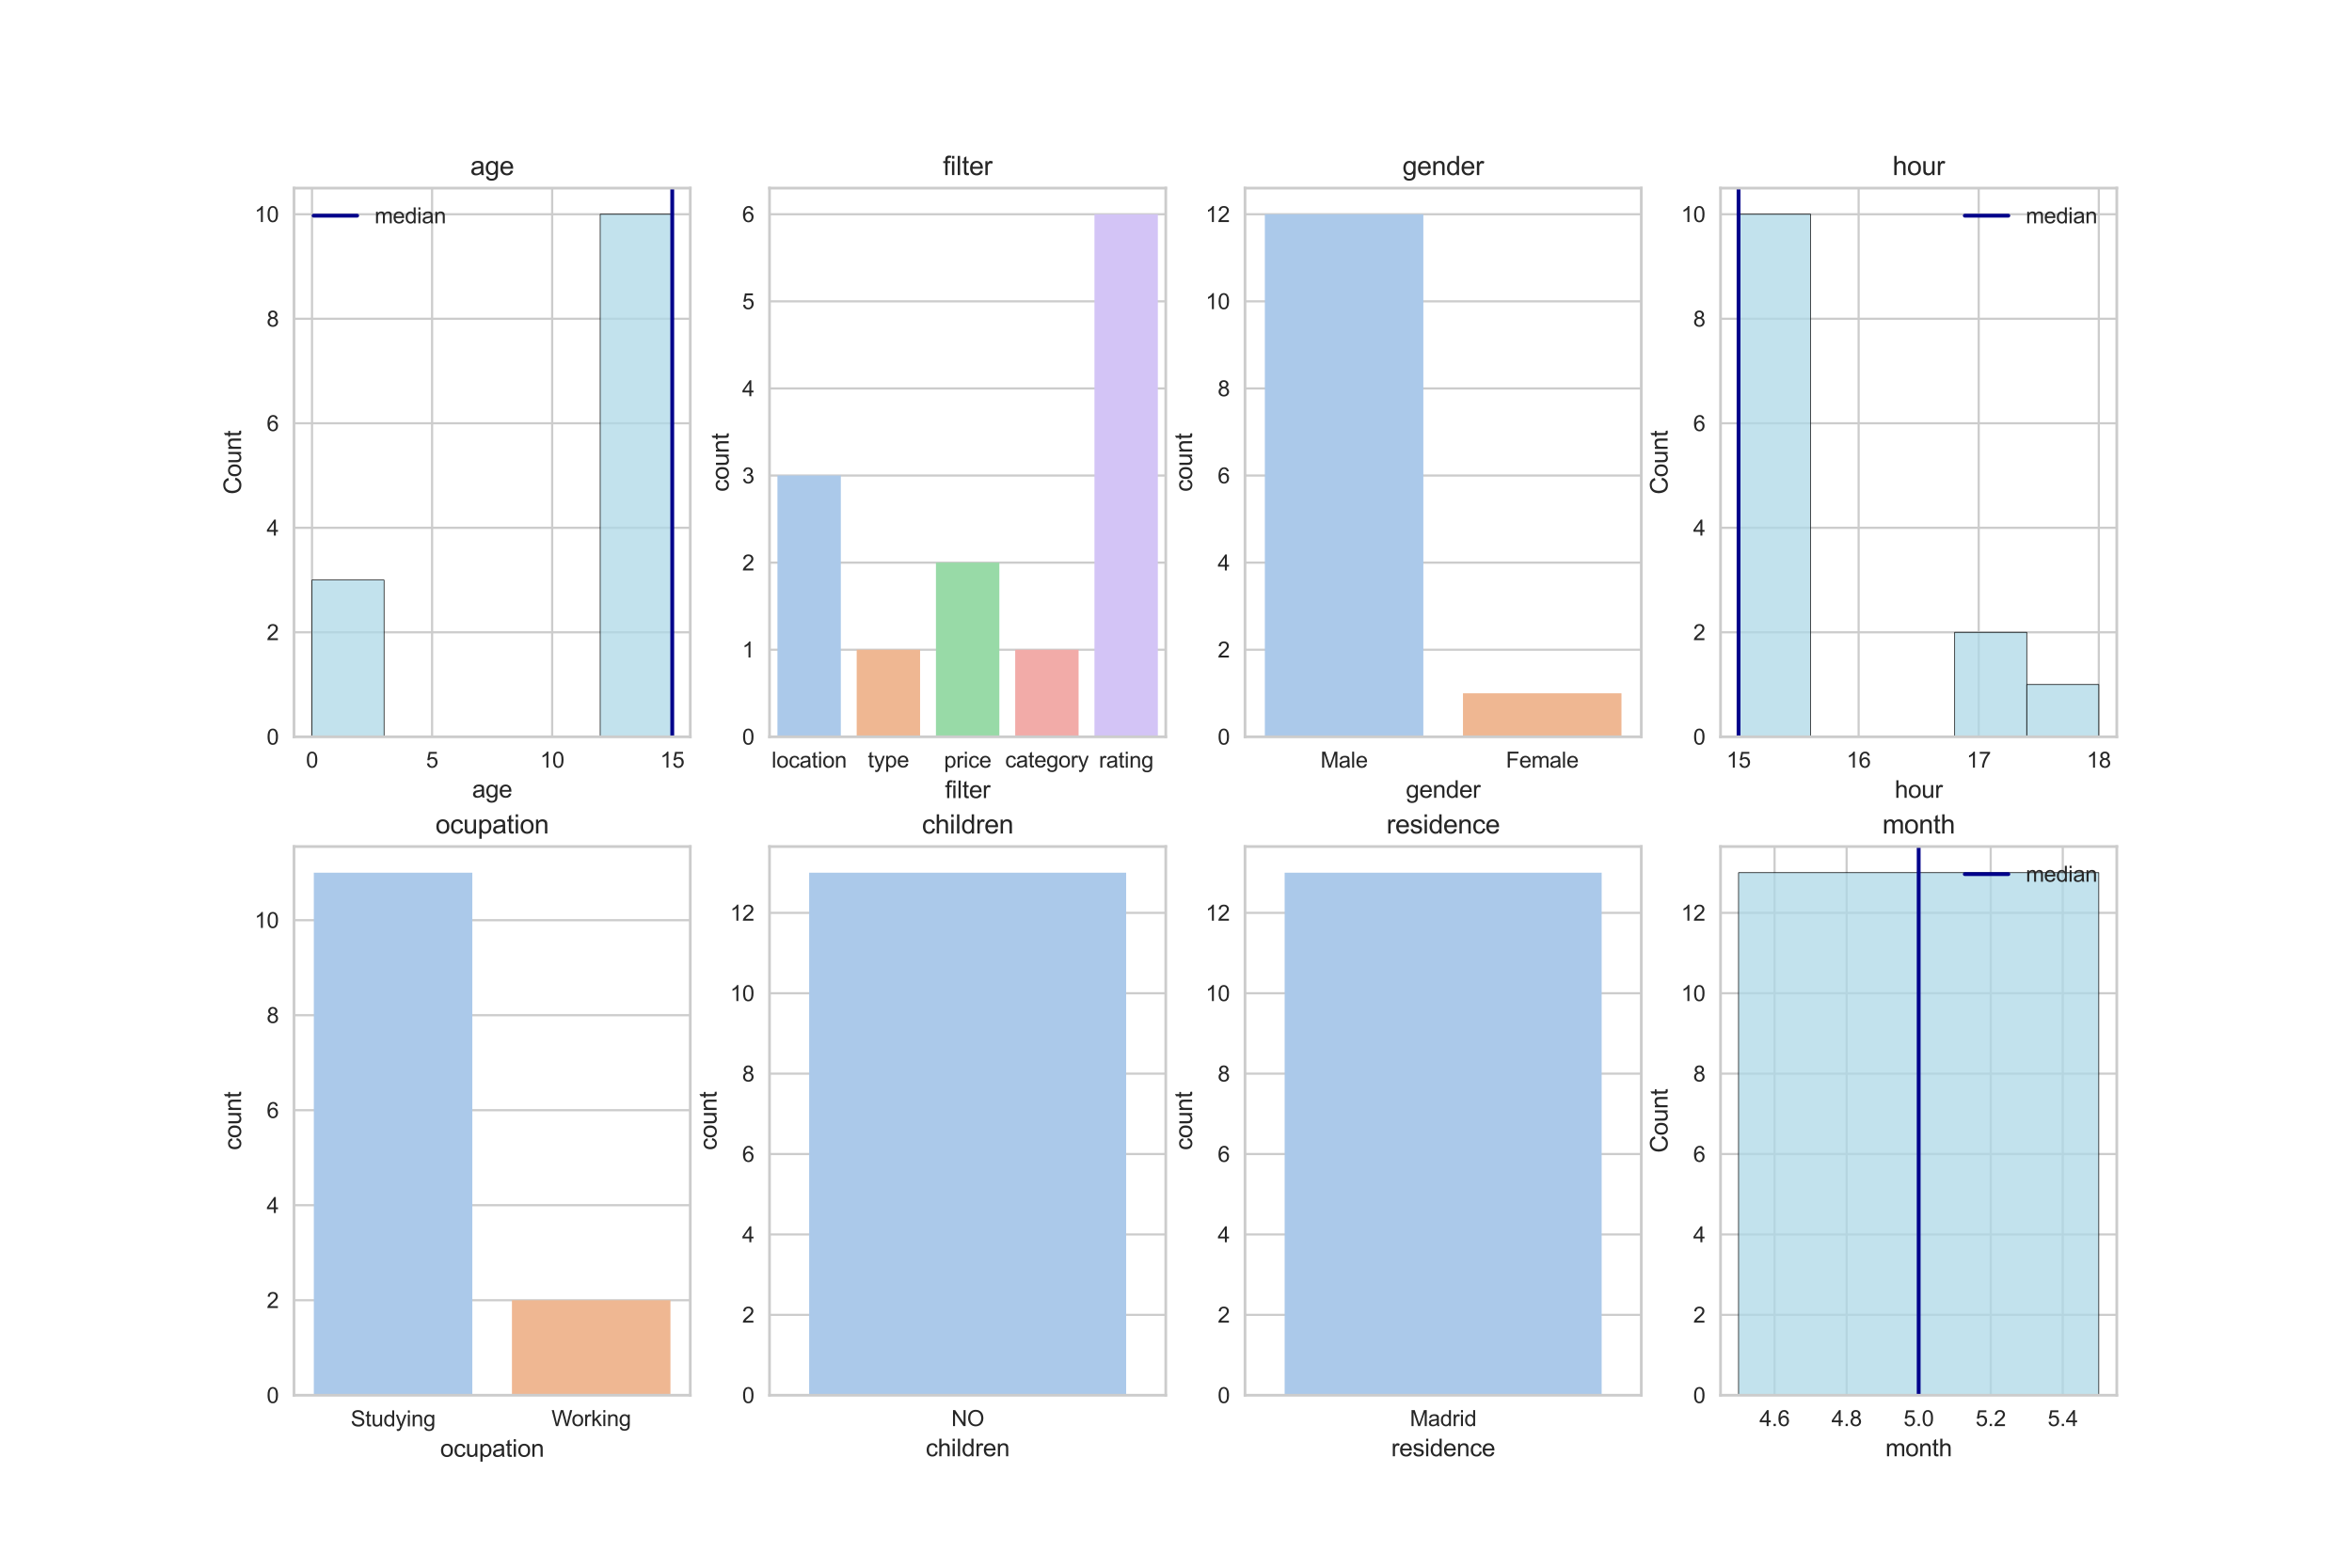 <?xml version="1.0" encoding="utf-8" standalone="no"?>
<!DOCTYPE svg PUBLIC "-//W3C//DTD SVG 1.1//EN"
  "http://www.w3.org/Graphics/SVG/1.1/DTD/svg11.dtd">
<svg height="720pt" version="1.1" viewBox="0 0 1080 720" width="1080pt" xmlns="http://www.w3.org/2000/svg" xmlns:xlink="http://www.w3.org/1999/xlink">
 <defs>
  <style type="text/css">*{stroke-linecap:butt;stroke-linejoin:round;}</style>
 </defs>
 <g id="figure_1">
  <g id="patch_1">
   <path d="M 0 720 
L 1080 720 
L 1080 0 
L 0 0 
z
" style="fill:#ffffff;"/>
  </g>
  <g id="axes_1">
   <g id="patch_2">
    <path d="M 135 338.4 
L 316.957 338.4 
L 316.957 86.4 
L 135 86.4 
z
" style="fill:#ffffff;"/>
   </g>
   <g id="matplotlib.axis_1">
    <g id="xtick_1">
     <g id="line2d_1">
      <path clip-path="url(#p433d5d8371)" d="M 143.271 338.4 
L 143.271 86.4 
" style="fill:none;stroke:#cccccc;stroke-linecap:round;"/>
     </g>
     <g id="line2d_2"/>
     <g id="text_1">
      <!-- 0 -->
      <g style="fill:#262626;" transform="translate(140.49 352.558)scale(0.1 -0.1)">
       <defs>
        <path d="M 266 2259 
Q 266 3072 433 3567 
Q 600 4063 929 4331 
Q 1259 4600 1759 4600 
Q 2128 4600 2406 4451 
Q 2684 4303 2865 4023 
Q 3047 3744 3150 3342 
Q 3253 2941 3253 2259 
Q 3253 1453 3087 958 
Q 2922 463 2592 192 
Q 2263 -78 1759 -78 
Q 1097 -78 719 397 
Q 266 969 266 2259 
z
M 844 2259 
Q 844 1131 1108 757 
Q 1372 384 1759 384 
Q 2147 384 2411 759 
Q 2675 1134 2675 2259 
Q 2675 3391 2411 3762 
Q 2147 4134 1753 4134 
Q 1366 4134 1134 3806 
Q 844 3388 844 2259 
z
" id="ArialMT-30" transform="scale(0.016)"/>
       </defs>
       <use xlink:href="#ArialMT-30"/>
      </g>
     </g>
    </g>
    <g id="xtick_2">
     <g id="line2d_3">
      <path clip-path="url(#p433d5d8371)" d="M 198.409 338.4 
L 198.409 86.4 
" style="fill:none;stroke:#cccccc;stroke-linecap:round;"/>
     </g>
     <g id="line2d_4"/>
     <g id="text_2">
      <!-- 5 -->
      <g style="fill:#262626;" transform="translate(195.629 352.558)scale(0.1 -0.1)">
       <defs>
        <path d="M 266 1200 
L 856 1250 
Q 922 819 1161 601 
Q 1400 384 1738 384 
Q 2144 384 2425 690 
Q 2706 997 2706 1503 
Q 2706 1984 2436 2262 
Q 2166 2541 1728 2541 
Q 1456 2541 1237 2417 
Q 1019 2294 894 2097 
L 366 2166 
L 809 4519 
L 3088 4519 
L 3088 3981 
L 1259 3981 
L 1013 2750 
Q 1425 3038 1878 3038 
Q 2478 3038 2890 2622 
Q 3303 2206 3303 1553 
Q 3303 931 2941 478 
Q 2500 -78 1738 -78 
Q 1113 -78 717 272 
Q 322 622 266 1200 
z
" id="ArialMT-35" transform="scale(0.016)"/>
       </defs>
       <use xlink:href="#ArialMT-35"/>
      </g>
     </g>
    </g>
    <g id="xtick_3">
     <g id="line2d_5">
      <path clip-path="url(#p433d5d8371)" d="M 253.547 338.4 
L 253.547 86.4 
" style="fill:none;stroke:#cccccc;stroke-linecap:round;"/>
     </g>
     <g id="line2d_6"/>
     <g id="text_3">
      <!-- 10 -->
      <g style="fill:#262626;" transform="translate(247.986 352.558)scale(0.1 -0.1)">
       <defs>
        <path d="M 2384 0 
L 1822 0 
L 1822 3584 
Q 1619 3391 1289 3197 
Q 959 3003 697 2906 
L 697 3450 
Q 1169 3672 1522 3987 
Q 1875 4303 2022 4600 
L 2384 4600 
L 2384 0 
z
" id="ArialMT-31" transform="scale(0.016)"/>
       </defs>
       <use xlink:href="#ArialMT-31"/>
       <use x="55.615" xlink:href="#ArialMT-30"/>
      </g>
     </g>
    </g>
    <g id="xtick_4">
     <g id="line2d_7">
      <path clip-path="url(#p433d5d8371)" d="M 308.686 338.4 
L 308.686 86.4 
" style="fill:none;stroke:#cccccc;stroke-linecap:round;"/>
     </g>
     <g id="line2d_8"/>
     <g id="text_4">
      <!-- 15 -->
      <g style="fill:#262626;" transform="translate(303.125 352.558)scale(0.1 -0.1)">
       <use xlink:href="#ArialMT-31"/>
       <use x="55.615" xlink:href="#ArialMT-35"/>
      </g>
     </g>
    </g>
    <g id="text_5">
     <!-- age -->
     <g style="fill:#262626;" transform="translate(216.803 366.29)scale(0.11 -0.11)">
      <defs>
       <path d="M 2588 409 
Q 2275 144 1986 34 
Q 1697 -75 1366 -75 
Q 819 -75 525 192 
Q 231 459 231 875 
Q 231 1119 342 1320 
Q 453 1522 633 1644 
Q 813 1766 1038 1828 
Q 1203 1872 1538 1913 
Q 2219 1994 2541 2106 
Q 2544 2222 2544 2253 
Q 2544 2597 2384 2738 
Q 2169 2928 1744 2928 
Q 1347 2928 1158 2789 
Q 969 2650 878 2297 
L 328 2372 
Q 403 2725 575 2942 
Q 747 3159 1072 3276 
Q 1397 3394 1825 3394 
Q 2250 3394 2515 3294 
Q 2781 3194 2906 3042 
Q 3031 2891 3081 2659 
Q 3109 2516 3109 2141 
L 3109 1391 
Q 3109 606 3145 398 
Q 3181 191 3288 0 
L 2700 0 
Q 2613 175 2588 409 
z
M 2541 1666 
Q 2234 1541 1622 1453 
Q 1275 1403 1131 1340 
Q 988 1278 909 1158 
Q 831 1038 831 891 
Q 831 666 1001 516 
Q 1172 366 1500 366 
Q 1825 366 2078 508 
Q 2331 650 2450 897 
Q 2541 1088 2541 1459 
L 2541 1666 
z
" id="ArialMT-61" transform="scale(0.016)"/>
       <path d="M 319 -275 
L 866 -356 
Q 900 -609 1056 -725 
Q 1266 -881 1628 -881 
Q 2019 -881 2231 -725 
Q 2444 -569 2519 -288 
Q 2563 -116 2559 434 
Q 2191 0 1641 0 
Q 956 0 581 494 
Q 206 988 206 1678 
Q 206 2153 378 2554 
Q 550 2956 876 3175 
Q 1203 3394 1644 3394 
Q 2231 3394 2613 2919 
L 2613 3319 
L 3131 3319 
L 3131 450 
Q 3131 -325 2973 -648 
Q 2816 -972 2473 -1159 
Q 2131 -1347 1631 -1347 
Q 1038 -1347 672 -1080 
Q 306 -813 319 -275 
z
M 784 1719 
Q 784 1066 1043 766 
Q 1303 466 1694 466 
Q 2081 466 2343 764 
Q 2606 1063 2606 1700 
Q 2606 2309 2336 2618 
Q 2066 2928 1684 2928 
Q 1309 2928 1046 2623 
Q 784 2319 784 1719 
z
" id="ArialMT-67" transform="scale(0.016)"/>
       <path d="M 2694 1069 
L 3275 997 
Q 3138 488 2766 206 
Q 2394 -75 1816 -75 
Q 1088 -75 661 373 
Q 234 822 234 1631 
Q 234 2469 665 2931 
Q 1097 3394 1784 3394 
Q 2450 3394 2872 2941 
Q 3294 2488 3294 1666 
Q 3294 1616 3291 1516 
L 816 1516 
Q 847 969 1125 678 
Q 1403 388 1819 388 
Q 2128 388 2347 550 
Q 2566 713 2694 1069 
z
M 847 1978 
L 2700 1978 
Q 2663 2397 2488 2606 
Q 2219 2931 1791 2931 
Q 1403 2931 1139 2672 
Q 875 2413 847 1978 
z
" id="ArialMT-65" transform="scale(0.016)"/>
      </defs>
      <use xlink:href="#ArialMT-61"/>
      <use x="55.615" xlink:href="#ArialMT-67"/>
      <use x="111.23" xlink:href="#ArialMT-65"/>
     </g>
    </g>
   </g>
   <g id="matplotlib.axis_2">
    <g id="ytick_1">
     <g id="line2d_9">
      <path clip-path="url(#p433d5d8371)" d="M 135 338.4 
L 316.957 338.4 
" style="fill:none;stroke:#cccccc;stroke-linecap:round;"/>
     </g>
     <g id="line2d_10"/>
     <g id="text_6">
      <!-- 0 -->
      <g style="fill:#262626;" transform="translate(122.439 341.979)scale(0.1 -0.1)">
       <use xlink:href="#ArialMT-30"/>
      </g>
     </g>
    </g>
    <g id="ytick_2">
     <g id="line2d_11">
      <path clip-path="url(#p433d5d8371)" d="M 135 290.4 
L 316.957 290.4 
" style="fill:none;stroke:#cccccc;stroke-linecap:round;"/>
     </g>
     <g id="line2d_12"/>
     <g id="text_7">
      <!-- 2 -->
      <g style="fill:#262626;" transform="translate(122.439 293.979)scale(0.1 -0.1)">
       <defs>
        <path d="M 3222 541 
L 3222 0 
L 194 0 
Q 188 203 259 391 
Q 375 700 629 1000 
Q 884 1300 1366 1694 
Q 2113 2306 2375 2664 
Q 2638 3022 2638 3341 
Q 2638 3675 2398 3904 
Q 2159 4134 1775 4134 
Q 1369 4134 1125 3890 
Q 881 3647 878 3216 
L 300 3275 
Q 359 3922 746 4261 
Q 1134 4600 1788 4600 
Q 2447 4600 2831 4234 
Q 3216 3869 3216 3328 
Q 3216 3053 3103 2787 
Q 2991 2522 2730 2228 
Q 2469 1934 1863 1422 
Q 1356 997 1212 845 
Q 1069 694 975 541 
L 3222 541 
z
" id="ArialMT-32" transform="scale(0.016)"/>
       </defs>
       <use xlink:href="#ArialMT-32"/>
      </g>
     </g>
    </g>
    <g id="ytick_3">
     <g id="line2d_13">
      <path clip-path="url(#p433d5d8371)" d="M 135 242.4 
L 316.957 242.4 
" style="fill:none;stroke:#cccccc;stroke-linecap:round;"/>
     </g>
     <g id="line2d_14"/>
     <g id="text_8">
      <!-- 4 -->
      <g style="fill:#262626;" transform="translate(122.439 245.979)scale(0.1 -0.1)">
       <defs>
        <path d="M 2069 0 
L 2069 1097 
L 81 1097 
L 81 1613 
L 2172 4581 
L 2631 4581 
L 2631 1613 
L 3250 1613 
L 3250 1097 
L 2631 1097 
L 2631 0 
L 2069 0 
z
M 2069 1613 
L 2069 3678 
L 634 1613 
L 2069 1613 
z
" id="ArialMT-34" transform="scale(0.016)"/>
       </defs>
       <use xlink:href="#ArialMT-34"/>
      </g>
     </g>
    </g>
    <g id="ytick_4">
     <g id="line2d_15">
      <path clip-path="url(#p433d5d8371)" d="M 135 194.4 
L 316.957 194.4 
" style="fill:none;stroke:#cccccc;stroke-linecap:round;"/>
     </g>
     <g id="line2d_16"/>
     <g id="text_9">
      <!-- 6 -->
      <g style="fill:#262626;" transform="translate(122.439 197.979)scale(0.1 -0.1)">
       <defs>
        <path d="M 3184 3459 
L 2625 3416 
Q 2550 3747 2413 3897 
Q 2184 4138 1850 4138 
Q 1581 4138 1378 3988 
Q 1113 3794 959 3422 
Q 806 3050 800 2363 
Q 1003 2672 1297 2822 
Q 1591 2972 1913 2972 
Q 2475 2972 2870 2558 
Q 3266 2144 3266 1488 
Q 3266 1056 3080 686 
Q 2894 316 2569 119 
Q 2244 -78 1831 -78 
Q 1128 -78 684 439 
Q 241 956 241 2144 
Q 241 3472 731 4075 
Q 1159 4600 1884 4600 
Q 2425 4600 2770 4297 
Q 3116 3994 3184 3459 
z
M 888 1484 
Q 888 1194 1011 928 
Q 1134 663 1356 523 
Q 1578 384 1822 384 
Q 2178 384 2434 671 
Q 2691 959 2691 1453 
Q 2691 1928 2437 2201 
Q 2184 2475 1800 2475 
Q 1419 2475 1153 2201 
Q 888 1928 888 1484 
z
" id="ArialMT-36" transform="scale(0.016)"/>
       </defs>
       <use xlink:href="#ArialMT-36"/>
      </g>
     </g>
    </g>
    <g id="ytick_5">
     <g id="line2d_17">
      <path clip-path="url(#p433d5d8371)" d="M 135 146.4 
L 316.957 146.4 
" style="fill:none;stroke:#cccccc;stroke-linecap:round;"/>
     </g>
     <g id="line2d_18"/>
     <g id="text_10">
      <!-- 8 -->
      <g style="fill:#262626;" transform="translate(122.439 149.979)scale(0.1 -0.1)">
       <defs>
        <path d="M 1131 2484 
Q 781 2613 612 2850 
Q 444 3088 444 3419 
Q 444 3919 803 4259 
Q 1163 4600 1759 4600 
Q 2359 4600 2725 4251 
Q 3091 3903 3091 3403 
Q 3091 3084 2923 2848 
Q 2756 2613 2416 2484 
Q 2838 2347 3058 2040 
Q 3278 1734 3278 1309 
Q 3278 722 2862 322 
Q 2447 -78 1769 -78 
Q 1091 -78 675 323 
Q 259 725 259 1325 
Q 259 1772 486 2073 
Q 713 2375 1131 2484 
z
M 1019 3438 
Q 1019 3113 1228 2906 
Q 1438 2700 1772 2700 
Q 2097 2700 2305 2904 
Q 2513 3109 2513 3406 
Q 2513 3716 2298 3927 
Q 2084 4138 1766 4138 
Q 1444 4138 1231 3931 
Q 1019 3725 1019 3438 
z
M 838 1322 
Q 838 1081 952 856 
Q 1066 631 1291 507 
Q 1516 384 1775 384 
Q 2178 384 2440 643 
Q 2703 903 2703 1303 
Q 2703 1709 2433 1975 
Q 2163 2241 1756 2241 
Q 1359 2241 1098 1978 
Q 838 1716 838 1322 
z
" id="ArialMT-38" transform="scale(0.016)"/>
       </defs>
       <use xlink:href="#ArialMT-38"/>
      </g>
     </g>
    </g>
    <g id="ytick_6">
     <g id="line2d_19">
      <path clip-path="url(#p433d5d8371)" d="M 135 98.4 
L 316.957 98.4 
" style="fill:none;stroke:#cccccc;stroke-linecap:round;"/>
     </g>
     <g id="line2d_20"/>
     <g id="text_11">
      <!-- 10 -->
      <g style="fill:#262626;" transform="translate(116.878 101.979)scale(0.1 -0.1)">
       <use xlink:href="#ArialMT-31"/>
       <use x="55.615" xlink:href="#ArialMT-30"/>
      </g>
     </g>
    </g>
    <g id="text_12">
     <!-- Count -->
     <g style="fill:#262626;" transform="translate(110.692 227.076)rotate(-90)scale(0.11 -0.11)">
      <defs>
       <path d="M 3763 1606 
L 4369 1453 
Q 4178 706 3683 314 
Q 3188 -78 2472 -78 
Q 1731 -78 1267 223 
Q 803 525 561 1097 
Q 319 1669 319 2325 
Q 319 3041 592 3573 
Q 866 4106 1370 4382 
Q 1875 4659 2481 4659 
Q 3169 4659 3637 4309 
Q 4106 3959 4291 3325 
L 3694 3184 
Q 3534 3684 3231 3912 
Q 2928 4141 2469 4141 
Q 1941 4141 1586 3887 
Q 1231 3634 1087 3207 
Q 944 2781 944 2328 
Q 944 1744 1114 1308 
Q 1284 872 1643 656 
Q 2003 441 2422 441 
Q 2931 441 3284 734 
Q 3638 1028 3763 1606 
z
" id="ArialMT-43" transform="scale(0.016)"/>
       <path d="M 213 1659 
Q 213 2581 725 3025 
Q 1153 3394 1769 3394 
Q 2453 3394 2887 2945 
Q 3322 2497 3322 1706 
Q 3322 1066 3130 698 
Q 2938 331 2570 128 
Q 2203 -75 1769 -75 
Q 1072 -75 642 372 
Q 213 819 213 1659 
z
M 791 1659 
Q 791 1022 1069 705 
Q 1347 388 1769 388 
Q 2188 388 2466 706 
Q 2744 1025 2744 1678 
Q 2744 2294 2464 2611 
Q 2184 2928 1769 2928 
Q 1347 2928 1069 2612 
Q 791 2297 791 1659 
z
" id="ArialMT-6f" transform="scale(0.016)"/>
       <path d="M 2597 0 
L 2597 488 
Q 2209 -75 1544 -75 
Q 1250 -75 995 37 
Q 741 150 617 320 
Q 494 491 444 738 
Q 409 903 409 1263 
L 409 3319 
L 972 3319 
L 972 1478 
Q 972 1038 1006 884 
Q 1059 663 1231 536 
Q 1403 409 1656 409 
Q 1909 409 2131 539 
Q 2353 669 2445 892 
Q 2538 1116 2538 1541 
L 2538 3319 
L 3100 3319 
L 3100 0 
L 2597 0 
z
" id="ArialMT-75" transform="scale(0.016)"/>
       <path d="M 422 0 
L 422 3319 
L 928 3319 
L 928 2847 
Q 1294 3394 1984 3394 
Q 2284 3394 2536 3286 
Q 2788 3178 2913 3003 
Q 3038 2828 3088 2588 
Q 3119 2431 3119 2041 
L 3119 0 
L 2556 0 
L 2556 2019 
Q 2556 2363 2490 2533 
Q 2425 2703 2258 2804 
Q 2091 2906 1866 2906 
Q 1506 2906 1245 2678 
Q 984 2450 984 1813 
L 984 0 
L 422 0 
z
" id="ArialMT-6e" transform="scale(0.016)"/>
       <path d="M 1650 503 
L 1731 6 
Q 1494 -44 1306 -44 
Q 1000 -44 831 53 
Q 663 150 594 308 
Q 525 466 525 972 
L 525 2881 
L 113 2881 
L 113 3319 
L 525 3319 
L 525 4141 
L 1084 4478 
L 1084 3319 
L 1650 3319 
L 1650 2881 
L 1084 2881 
L 1084 941 
Q 1084 700 1114 631 
Q 1144 563 1211 522 
Q 1278 481 1403 481 
Q 1497 481 1650 503 
z
" id="ArialMT-74" transform="scale(0.016)"/>
      </defs>
      <use xlink:href="#ArialMT-43"/>
      <use x="72.217" xlink:href="#ArialMT-6f"/>
      <use x="127.832" xlink:href="#ArialMT-75"/>
      <use x="183.447" xlink:href="#ArialMT-6e"/>
      <use x="239.062" xlink:href="#ArialMT-74"/>
     </g>
    </g>
   </g>
   <g id="patch_3">
    <path clip-path="url(#p433d5d8371)" d="M 143.271 338.4 
L 176.354 338.4 
L 176.354 266.4 
L 143.271 266.4 
z
" style="fill:#add8e6;fill-opacity:0.75;stroke:#000000;stroke-linejoin:miter;stroke-width:0.3;"/>
   </g>
   <g id="patch_4">
    <path clip-path="url(#p433d5d8371)" d="M 176.354 338.4 
L 209.437 338.4 
L 209.437 338.4 
L 176.354 338.4 
z
" style="fill:#add8e6;fill-opacity:0.75;stroke:#000000;stroke-linejoin:miter;stroke-width:0.3;"/>
   </g>
   <g id="patch_5">
    <path clip-path="url(#p433d5d8371)" d="M 209.437 338.4 
L 242.52 338.4 
L 242.52 338.4 
L 209.437 338.4 
z
" style="fill:#add8e6;fill-opacity:0.75;stroke:#000000;stroke-linejoin:miter;stroke-width:0.3;"/>
   </g>
   <g id="patch_6">
    <path clip-path="url(#p433d5d8371)" d="M 242.52 338.4 
L 275.603 338.4 
L 275.603 338.4 
L 242.52 338.4 
z
" style="fill:#add8e6;fill-opacity:0.75;stroke:#000000;stroke-linejoin:miter;stroke-width:0.3;"/>
   </g>
   <g id="patch_7">
    <path clip-path="url(#p433d5d8371)" d="M 275.603 338.4 
L 308.686 338.4 
L 308.686 98.4 
L 275.603 98.4 
z
" style="fill:#add8e6;fill-opacity:0.75;stroke:#000000;stroke-linejoin:miter;stroke-width:0.3;"/>
   </g>
   <g id="line2d_21">
    <path clip-path="url(#p433d5d8371)" d="M 308.686 338.4 
L 308.686 86.4 
" style="fill:none;stroke:#00008b;stroke-linecap:round;stroke-width:1.75;"/>
   </g>
   <g id="patch_8">
    <path d="M 135 338.4 
L 135 86.4 
" style="fill:none;stroke:#cccccc;stroke-linecap:square;stroke-linejoin:miter;stroke-width:1.25;"/>
   </g>
   <g id="patch_9">
    <path d="M 316.957 338.4 
L 316.957 86.4 
" style="fill:none;stroke:#cccccc;stroke-linecap:square;stroke-linejoin:miter;stroke-width:1.25;"/>
   </g>
   <g id="patch_10">
    <path d="M 135 338.4 
L 316.957 338.4 
" style="fill:none;stroke:#cccccc;stroke-linecap:square;stroke-linejoin:miter;stroke-width:1.25;"/>
   </g>
   <g id="patch_11">
    <path d="M 135 86.4 
L 316.957 86.4 
" style="fill:none;stroke:#cccccc;stroke-linecap:square;stroke-linejoin:miter;stroke-width:1.25;"/>
   </g>
   <g id="text_13">
    <!-- age -->
    <g style="fill:#262626;" transform="translate(215.969 80.4)scale(0.12 -0.12)">
     <use xlink:href="#ArialMT-61"/>
     <use x="55.615" xlink:href="#ArialMT-67"/>
     <use x="111.23" xlink:href="#ArialMT-65"/>
    </g>
   </g>
   <g id="legend_1">
    <g id="line2d_22">
     <path d="M 144 99.058 
L 164 99.058 
" style="fill:none;stroke:#00008b;stroke-linecap:round;stroke-width:1.75;"/>
    </g>
    <g id="line2d_23"/>
    <g id="text_14">
     <!-- median -->
     <g style="fill:#262626;" transform="translate(172 102.558)scale(0.1 -0.1)">
      <defs>
       <path d="M 422 0 
L 422 3319 
L 925 3319 
L 925 2853 
Q 1081 3097 1340 3245 
Q 1600 3394 1931 3394 
Q 2300 3394 2536 3241 
Q 2772 3088 2869 2813 
Q 3263 3394 3894 3394 
Q 4388 3394 4653 3120 
Q 4919 2847 4919 2278 
L 4919 0 
L 4359 0 
L 4359 2091 
Q 4359 2428 4304 2576 
Q 4250 2725 4106 2815 
Q 3963 2906 3769 2906 
Q 3419 2906 3187 2673 
Q 2956 2441 2956 1928 
L 2956 0 
L 2394 0 
L 2394 2156 
Q 2394 2531 2256 2718 
Q 2119 2906 1806 2906 
Q 1569 2906 1367 2781 
Q 1166 2656 1075 2415 
Q 984 2175 984 1722 
L 984 0 
L 422 0 
z
" id="ArialMT-6d" transform="scale(0.016)"/>
       <path d="M 2575 0 
L 2575 419 
Q 2259 -75 1647 -75 
Q 1250 -75 917 144 
Q 584 363 401 755 
Q 219 1147 219 1656 
Q 219 2153 384 2558 
Q 550 2963 881 3178 
Q 1213 3394 1622 3394 
Q 1922 3394 2156 3267 
Q 2391 3141 2538 2938 
L 2538 4581 
L 3097 4581 
L 3097 0 
L 2575 0 
z
M 797 1656 
Q 797 1019 1065 703 
Q 1334 388 1700 388 
Q 2069 388 2326 689 
Q 2584 991 2584 1609 
Q 2584 2291 2321 2609 
Q 2059 2928 1675 2928 
Q 1300 2928 1048 2622 
Q 797 2316 797 1656 
z
" id="ArialMT-64" transform="scale(0.016)"/>
       <path d="M 425 3934 
L 425 4581 
L 988 4581 
L 988 3934 
L 425 3934 
z
M 425 0 
L 425 3319 
L 988 3319 
L 988 0 
L 425 0 
z
" id="ArialMT-69" transform="scale(0.016)"/>
      </defs>
      <use xlink:href="#ArialMT-6d"/>
      <use x="83.301" xlink:href="#ArialMT-65"/>
      <use x="138.916" xlink:href="#ArialMT-64"/>
      <use x="194.531" xlink:href="#ArialMT-69"/>
      <use x="216.748" xlink:href="#ArialMT-61"/>
      <use x="272.363" xlink:href="#ArialMT-6e"/>
     </g>
    </g>
   </g>
  </g>
  <g id="axes_2">
   <g id="patch_12">
    <path d="M 353.348 338.4 
L 535.304 338.4 
L 535.304 86.4 
L 353.348 86.4 
z
" style="fill:#ffffff;"/>
   </g>
   <g id="matplotlib.axis_3">
    <g id="xtick_5">
     <g id="line2d_24"/>
     <g id="text_15">
      <!-- location -->
      <g style="fill:#262626;" transform="translate(354.311 352.558)scale(0.1 -0.1)">
       <defs>
        <path d="M 409 0 
L 409 4581 
L 972 4581 
L 972 0 
L 409 0 
z
" id="ArialMT-6c" transform="scale(0.016)"/>
        <path d="M 2588 1216 
L 3141 1144 
Q 3050 572 2676 248 
Q 2303 -75 1759 -75 
Q 1078 -75 664 370 
Q 250 816 250 1647 
Q 250 2184 428 2587 
Q 606 2991 970 3192 
Q 1334 3394 1763 3394 
Q 2303 3394 2647 3120 
Q 2991 2847 3088 2344 
L 2541 2259 
Q 2463 2594 2264 2762 
Q 2066 2931 1784 2931 
Q 1359 2931 1093 2626 
Q 828 2322 828 1663 
Q 828 994 1084 691 
Q 1341 388 1753 388 
Q 2084 388 2306 591 
Q 2528 794 2588 1216 
z
" id="ArialMT-63" transform="scale(0.016)"/>
       </defs>
       <use xlink:href="#ArialMT-6c"/>
       <use x="22.217" xlink:href="#ArialMT-6f"/>
       <use x="77.832" xlink:href="#ArialMT-63"/>
       <use x="127.832" xlink:href="#ArialMT-61"/>
       <use x="183.447" xlink:href="#ArialMT-74"/>
       <use x="211.23" xlink:href="#ArialMT-69"/>
       <use x="233.447" xlink:href="#ArialMT-6f"/>
       <use x="289.062" xlink:href="#ArialMT-6e"/>
      </g>
     </g>
    </g>
    <g id="xtick_6">
     <g id="line2d_25"/>
     <g id="text_16">
      <!-- type -->
      <g style="fill:#262626;" transform="translate(398.485 352.441)scale(0.1 -0.1)">
       <defs>
        <path d="M 397 -1278 
L 334 -750 
Q 519 -800 656 -800 
Q 844 -800 956 -737 
Q 1069 -675 1141 -563 
Q 1194 -478 1313 -144 
Q 1328 -97 1363 -6 
L 103 3319 
L 709 3319 
L 1400 1397 
Q 1534 1031 1641 628 
Q 1738 1016 1872 1384 
L 2581 3319 
L 3144 3319 
L 1881 -56 
Q 1678 -603 1566 -809 
Q 1416 -1088 1222 -1217 
Q 1028 -1347 759 -1347 
Q 597 -1347 397 -1278 
z
" id="ArialMT-79" transform="scale(0.016)"/>
        <path d="M 422 -1272 
L 422 3319 
L 934 3319 
L 934 2888 
Q 1116 3141 1344 3267 
Q 1572 3394 1897 3394 
Q 2322 3394 2647 3175 
Q 2972 2956 3137 2557 
Q 3303 2159 3303 1684 
Q 3303 1175 3120 767 
Q 2938 359 2589 142 
Q 2241 -75 1856 -75 
Q 1575 -75 1351 44 
Q 1128 163 984 344 
L 984 -1272 
L 422 -1272 
z
M 931 1641 
Q 931 1000 1190 694 
Q 1450 388 1819 388 
Q 2194 388 2461 705 
Q 2728 1022 2728 1688 
Q 2728 2322 2467 2637 
Q 2206 2953 1844 2953 
Q 1484 2953 1207 2617 
Q 931 2281 931 1641 
z
" id="ArialMT-70" transform="scale(0.016)"/>
       </defs>
       <use xlink:href="#ArialMT-74"/>
       <use x="27.783" xlink:href="#ArialMT-79"/>
       <use x="77.783" xlink:href="#ArialMT-70"/>
       <use x="133.398" xlink:href="#ArialMT-65"/>
      </g>
     </g>
    </g>
    <g id="xtick_7">
     <g id="line2d_26"/>
     <g id="text_17">
      <!-- price -->
      <g style="fill:#262626;" transform="translate(433.489 352.558)scale(0.1 -0.1)">
       <defs>
        <path d="M 416 0 
L 416 3319 
L 922 3319 
L 922 2816 
Q 1116 3169 1280 3281 
Q 1444 3394 1641 3394 
Q 1925 3394 2219 3213 
L 2025 2691 
Q 1819 2813 1613 2813 
Q 1428 2813 1281 2702 
Q 1134 2591 1072 2394 
Q 978 2094 978 1738 
L 978 0 
L 416 0 
z
" id="ArialMT-72" transform="scale(0.016)"/>
       </defs>
       <use xlink:href="#ArialMT-70"/>
       <use x="55.615" xlink:href="#ArialMT-72"/>
       <use x="88.916" xlink:href="#ArialMT-69"/>
       <use x="111.133" xlink:href="#ArialMT-63"/>
       <use x="161.133" xlink:href="#ArialMT-65"/>
      </g>
     </g>
    </g>
    <g id="xtick_8">
     <g id="line2d_27"/>
     <g id="text_18">
      <!-- category -->
      <g style="fill:#262626;" transform="translate(461.542 352.441)scale(0.1 -0.1)">
       <use xlink:href="#ArialMT-63"/>
       <use x="50" xlink:href="#ArialMT-61"/>
       <use x="105.615" xlink:href="#ArialMT-74"/>
       <use x="133.398" xlink:href="#ArialMT-65"/>
       <use x="189.014" xlink:href="#ArialMT-67"/>
       <use x="244.629" xlink:href="#ArialMT-6f"/>
       <use x="300.244" xlink:href="#ArialMT-72"/>
       <use x="333.545" xlink:href="#ArialMT-79"/>
      </g>
     </g>
    </g>
    <g id="xtick_9">
     <g id="line2d_28"/>
     <g id="text_19">
      <!-- rating -->
      <g style="fill:#262626;" transform="translate(504.602 352.558)scale(0.1 -0.1)">
       <use xlink:href="#ArialMT-72"/>
       <use x="33.301" xlink:href="#ArialMT-61"/>
       <use x="88.916" xlink:href="#ArialMT-74"/>
       <use x="116.699" xlink:href="#ArialMT-69"/>
       <use x="138.916" xlink:href="#ArialMT-6e"/>
       <use x="194.531" xlink:href="#ArialMT-67"/>
      </g>
     </g>
    </g>
    <g id="text_20">
     <!-- filter -->
     <g style="fill:#262626;" transform="translate(433.936 366.536)scale(0.11 -0.11)">
      <defs>
       <path d="M 556 0 
L 556 2881 
L 59 2881 
L 59 3319 
L 556 3319 
L 556 3672 
Q 556 4006 616 4169 
Q 697 4388 901 4523 
Q 1106 4659 1475 4659 
Q 1713 4659 2000 4603 
L 1916 4113 
Q 1741 4144 1584 4144 
Q 1328 4144 1222 4034 
Q 1116 3925 1116 3625 
L 1116 3319 
L 1763 3319 
L 1763 2881 
L 1116 2881 
L 1116 0 
L 556 0 
z
" id="ArialMT-66" transform="scale(0.016)"/>
      </defs>
      <use xlink:href="#ArialMT-66"/>
      <use x="27.783" xlink:href="#ArialMT-69"/>
      <use x="50" xlink:href="#ArialMT-6c"/>
      <use x="72.217" xlink:href="#ArialMT-74"/>
      <use x="100" xlink:href="#ArialMT-65"/>
      <use x="155.615" xlink:href="#ArialMT-72"/>
     </g>
    </g>
   </g>
   <g id="matplotlib.axis_4">
    <g id="ytick_7">
     <g id="line2d_29">
      <path clip-path="url(#pcc9d608dfc)" d="M 353.348 338.4 
L 535.304 338.4 
" style="fill:none;stroke:#cccccc;stroke-linecap:round;"/>
     </g>
     <g id="line2d_30"/>
     <g id="text_21">
      <!-- 0 -->
      <g style="fill:#262626;" transform="translate(340.787 341.979)scale(0.1 -0.1)">
       <use xlink:href="#ArialMT-30"/>
      </g>
     </g>
    </g>
    <g id="ytick_8">
     <g id="line2d_31">
      <path clip-path="url(#pcc9d608dfc)" d="M 353.348 298.4 
L 535.304 298.4 
" style="fill:none;stroke:#cccccc;stroke-linecap:round;"/>
     </g>
     <g id="line2d_32"/>
     <g id="text_22">
      <!-- 1 -->
      <g style="fill:#262626;" transform="translate(340.787 301.979)scale(0.1 -0.1)">
       <use xlink:href="#ArialMT-31"/>
      </g>
     </g>
    </g>
    <g id="ytick_9">
     <g id="line2d_33">
      <path clip-path="url(#pcc9d608dfc)" d="M 353.348 258.4 
L 535.304 258.4 
" style="fill:none;stroke:#cccccc;stroke-linecap:round;"/>
     </g>
     <g id="line2d_34"/>
     <g id="text_23">
      <!-- 2 -->
      <g style="fill:#262626;" transform="translate(340.787 261.979)scale(0.1 -0.1)">
       <use xlink:href="#ArialMT-32"/>
      </g>
     </g>
    </g>
    <g id="ytick_10">
     <g id="line2d_35">
      <path clip-path="url(#pcc9d608dfc)" d="M 353.348 218.4 
L 535.304 218.4 
" style="fill:none;stroke:#cccccc;stroke-linecap:round;"/>
     </g>
     <g id="line2d_36"/>
     <g id="text_24">
      <!-- 3 -->
      <g style="fill:#262626;" transform="translate(340.787 221.979)scale(0.1 -0.1)">
       <defs>
        <path d="M 269 1209 
L 831 1284 
Q 928 806 1161 595 
Q 1394 384 1728 384 
Q 2125 384 2398 659 
Q 2672 934 2672 1341 
Q 2672 1728 2419 1979 
Q 2166 2231 1775 2231 
Q 1616 2231 1378 2169 
L 1441 2663 
Q 1497 2656 1531 2656 
Q 1891 2656 2178 2843 
Q 2466 3031 2466 3422 
Q 2466 3731 2256 3934 
Q 2047 4138 1716 4138 
Q 1388 4138 1169 3931 
Q 950 3725 888 3313 
L 325 3413 
Q 428 3978 793 4289 
Q 1159 4600 1703 4600 
Q 2078 4600 2393 4439 
Q 2709 4278 2876 4000 
Q 3044 3722 3044 3409 
Q 3044 3113 2884 2869 
Q 2725 2625 2413 2481 
Q 2819 2388 3044 2092 
Q 3269 1797 3269 1353 
Q 3269 753 2831 336 
Q 2394 -81 1725 -81 
Q 1122 -81 723 278 
Q 325 638 269 1209 
z
" id="ArialMT-33" transform="scale(0.016)"/>
       </defs>
       <use xlink:href="#ArialMT-33"/>
      </g>
     </g>
    </g>
    <g id="ytick_11">
     <g id="line2d_37">
      <path clip-path="url(#pcc9d608dfc)" d="M 353.348 178.4 
L 535.304 178.4 
" style="fill:none;stroke:#cccccc;stroke-linecap:round;"/>
     </g>
     <g id="line2d_38"/>
     <g id="text_25">
      <!-- 4 -->
      <g style="fill:#262626;" transform="translate(340.787 181.979)scale(0.1 -0.1)">
       <use xlink:href="#ArialMT-34"/>
      </g>
     </g>
    </g>
    <g id="ytick_12">
     <g id="line2d_39">
      <path clip-path="url(#pcc9d608dfc)" d="M 353.348 138.4 
L 535.304 138.4 
" style="fill:none;stroke:#cccccc;stroke-linecap:round;"/>
     </g>
     <g id="line2d_40"/>
     <g id="text_26">
      <!-- 5 -->
      <g style="fill:#262626;" transform="translate(340.787 141.979)scale(0.1 -0.1)">
       <use xlink:href="#ArialMT-35"/>
      </g>
     </g>
    </g>
    <g id="ytick_13">
     <g id="line2d_41">
      <path clip-path="url(#pcc9d608dfc)" d="M 353.348 98.4 
L 535.304 98.4 
" style="fill:none;stroke:#cccccc;stroke-linecap:round;"/>
     </g>
     <g id="line2d_42"/>
     <g id="text_27">
      <!-- 6 -->
      <g style="fill:#262626;" transform="translate(340.787 101.979)scale(0.1 -0.1)">
       <use xlink:href="#ArialMT-36"/>
      </g>
     </g>
    </g>
    <g id="text_28">
     <!-- count -->
     <g style="fill:#262626;" transform="translate(334.601 225.854)rotate(-90)scale(0.11 -0.11)">
      <use xlink:href="#ArialMT-63"/>
      <use x="50" xlink:href="#ArialMT-6f"/>
      <use x="105.615" xlink:href="#ArialMT-75"/>
      <use x="161.23" xlink:href="#ArialMT-6e"/>
      <use x="216.846" xlink:href="#ArialMT-74"/>
     </g>
    </g>
   </g>
   <g id="patch_13">
    <path clip-path="url(#pcc9d608dfc)" d="M 356.987 338.4 
L 386.1 338.4 
L 386.1 218.4 
L 356.987 218.4 
z
" style="fill:#abc9ea;"/>
   </g>
   <g id="patch_14">
    <path clip-path="url(#pcc9d608dfc)" d="M 393.378 338.4 
L 422.491 338.4 
L 422.491 298.4 
L 393.378 298.4 
z
" style="fill:#efb792;"/>
   </g>
   <g id="patch_15">
    <path clip-path="url(#pcc9d608dfc)" d="M 429.77 338.4 
L 458.883 338.4 
L 458.883 258.4 
L 429.77 258.4 
z
" style="fill:#98daa7;"/>
   </g>
   <g id="patch_16">
    <path clip-path="url(#pcc9d608dfc)" d="M 466.161 338.4 
L 495.274 338.4 
L 495.274 298.4 
L 466.161 298.4 
z
" style="fill:#f2aba8;"/>
   </g>
   <g id="patch_17">
    <path clip-path="url(#pcc9d608dfc)" d="M 502.552 338.4 
L 531.665 338.4 
L 531.665 98.4 
L 502.552 98.4 
z
" style="fill:#d3c4f6;"/>
   </g>
   <g id="patch_18">
    <path d="M 353.348 338.4 
L 353.348 86.4 
" style="fill:none;stroke:#cccccc;stroke-linecap:square;stroke-linejoin:miter;stroke-width:1.25;"/>
   </g>
   <g id="patch_19">
    <path d="M 535.304 338.4 
L 535.304 86.4 
" style="fill:none;stroke:#cccccc;stroke-linecap:square;stroke-linejoin:miter;stroke-width:1.25;"/>
   </g>
   <g id="patch_20">
    <path d="M 353.348 338.4 
L 535.304 338.4 
" style="fill:none;stroke:#cccccc;stroke-linecap:square;stroke-linejoin:miter;stroke-width:1.25;"/>
   </g>
   <g id="patch_21">
    <path d="M 353.348 86.4 
L 535.304 86.4 
" style="fill:none;stroke:#cccccc;stroke-linecap:square;stroke-linejoin:miter;stroke-width:1.25;"/>
   </g>
   <g id="text_29">
    <!-- filter -->
    <g style="fill:#262626;" transform="translate(432.992 80.4)scale(0.12 -0.12)">
     <use xlink:href="#ArialMT-66"/>
     <use x="27.783" xlink:href="#ArialMT-69"/>
     <use x="50" xlink:href="#ArialMT-6c"/>
     <use x="72.217" xlink:href="#ArialMT-74"/>
     <use x="100" xlink:href="#ArialMT-65"/>
     <use x="155.615" xlink:href="#ArialMT-72"/>
    </g>
   </g>
  </g>
  <g id="axes_3">
   <g id="patch_22">
    <path d="M 571.696 338.4 
L 753.652 338.4 
L 753.652 86.4 
L 571.696 86.4 
z
" style="fill:#ffffff;"/>
   </g>
   <g id="matplotlib.axis_5">
    <g id="xtick_10">
     <g id="line2d_43"/>
     <g id="text_30">
      <!-- Male -->
      <g style="fill:#262626;" transform="translate(606.348 352.558)scale(0.1 -0.1)">
       <defs>
        <path d="M 475 0 
L 475 4581 
L 1388 4581 
L 2472 1338 
Q 2622 884 2691 659 
Q 2769 909 2934 1394 
L 4031 4581 
L 4847 4581 
L 4847 0 
L 4263 0 
L 4263 3834 
L 2931 0 
L 2384 0 
L 1059 3900 
L 1059 0 
L 475 0 
z
" id="ArialMT-4d" transform="scale(0.016)"/>
       </defs>
       <use xlink:href="#ArialMT-4d"/>
       <use x="83.301" xlink:href="#ArialMT-61"/>
       <use x="138.916" xlink:href="#ArialMT-6c"/>
       <use x="161.133" xlink:href="#ArialMT-65"/>
      </g>
     </g>
    </g>
    <g id="xtick_11">
     <g id="line2d_44"/>
     <g id="text_31">
      <!-- Female -->
      <g style="fill:#262626;" transform="translate(691.492 352.558)scale(0.1 -0.1)">
       <defs>
        <path d="M 525 0 
L 525 4581 
L 3616 4581 
L 3616 4041 
L 1131 4041 
L 1131 2622 
L 3281 2622 
L 3281 2081 
L 1131 2081 
L 1131 0 
L 525 0 
z
" id="ArialMT-46" transform="scale(0.016)"/>
       </defs>
       <use xlink:href="#ArialMT-46"/>
       <use x="61.084" xlink:href="#ArialMT-65"/>
       <use x="116.699" xlink:href="#ArialMT-6d"/>
       <use x="200" xlink:href="#ArialMT-61"/>
       <use x="255.615" xlink:href="#ArialMT-6c"/>
       <use x="277.832" xlink:href="#ArialMT-65"/>
      </g>
     </g>
    </g>
    <g id="text_32">
     <!-- gender -->
     <g style="fill:#262626;" transform="translate(645.55 366.419)scale(0.11 -0.11)">
      <use xlink:href="#ArialMT-67"/>
      <use x="55.615" xlink:href="#ArialMT-65"/>
      <use x="111.23" xlink:href="#ArialMT-6e"/>
      <use x="166.846" xlink:href="#ArialMT-64"/>
      <use x="222.461" xlink:href="#ArialMT-65"/>
      <use x="278.076" xlink:href="#ArialMT-72"/>
     </g>
    </g>
   </g>
   <g id="matplotlib.axis_6">
    <g id="ytick_14">
     <g id="line2d_45">
      <path clip-path="url(#pfd22cf2942)" d="M 571.696 338.4 
L 753.652 338.4 
" style="fill:none;stroke:#cccccc;stroke-linecap:round;"/>
     </g>
     <g id="line2d_46"/>
     <g id="text_33">
      <!-- 0 -->
      <g style="fill:#262626;" transform="translate(559.135 341.979)scale(0.1 -0.1)">
       <use xlink:href="#ArialMT-30"/>
      </g>
     </g>
    </g>
    <g id="ytick_15">
     <g id="line2d_47">
      <path clip-path="url(#pfd22cf2942)" d="M 571.696 298.4 
L 753.652 298.4 
" style="fill:none;stroke:#cccccc;stroke-linecap:round;"/>
     </g>
     <g id="line2d_48"/>
     <g id="text_34">
      <!-- 2 -->
      <g style="fill:#262626;" transform="translate(559.135 301.979)scale(0.1 -0.1)">
       <use xlink:href="#ArialMT-32"/>
      </g>
     </g>
    </g>
    <g id="ytick_16">
     <g id="line2d_49">
      <path clip-path="url(#pfd22cf2942)" d="M 571.696 258.4 
L 753.652 258.4 
" style="fill:none;stroke:#cccccc;stroke-linecap:round;"/>
     </g>
     <g id="line2d_50"/>
     <g id="text_35">
      <!-- 4 -->
      <g style="fill:#262626;" transform="translate(559.135 261.979)scale(0.1 -0.1)">
       <use xlink:href="#ArialMT-34"/>
      </g>
     </g>
    </g>
    <g id="ytick_17">
     <g id="line2d_51">
      <path clip-path="url(#pfd22cf2942)" d="M 571.696 218.4 
L 753.652 218.4 
" style="fill:none;stroke:#cccccc;stroke-linecap:round;"/>
     </g>
     <g id="line2d_52"/>
     <g id="text_36">
      <!-- 6 -->
      <g style="fill:#262626;" transform="translate(559.135 221.979)scale(0.1 -0.1)">
       <use xlink:href="#ArialMT-36"/>
      </g>
     </g>
    </g>
    <g id="ytick_18">
     <g id="line2d_53">
      <path clip-path="url(#pfd22cf2942)" d="M 571.696 178.4 
L 753.652 178.4 
" style="fill:none;stroke:#cccccc;stroke-linecap:round;"/>
     </g>
     <g id="line2d_54"/>
     <g id="text_37">
      <!-- 8 -->
      <g style="fill:#262626;" transform="translate(559.135 181.979)scale(0.1 -0.1)">
       <use xlink:href="#ArialMT-38"/>
      </g>
     </g>
    </g>
    <g id="ytick_19">
     <g id="line2d_55">
      <path clip-path="url(#pfd22cf2942)" d="M 571.696 138.4 
L 753.652 138.4 
" style="fill:none;stroke:#cccccc;stroke-linecap:round;"/>
     </g>
     <g id="line2d_56"/>
     <g id="text_38">
      <!-- 10 -->
      <g style="fill:#262626;" transform="translate(553.574 141.979)scale(0.1 -0.1)">
       <use xlink:href="#ArialMT-31"/>
       <use x="55.615" xlink:href="#ArialMT-30"/>
      </g>
     </g>
    </g>
    <g id="ytick_20">
     <g id="line2d_57">
      <path clip-path="url(#pfd22cf2942)" d="M 571.696 98.4 
L 753.652 98.4 
" style="fill:none;stroke:#cccccc;stroke-linecap:round;"/>
     </g>
     <g id="line2d_58"/>
     <g id="text_39">
      <!-- 12 -->
      <g style="fill:#262626;" transform="translate(553.574 101.979)scale(0.1 -0.1)">
       <use xlink:href="#ArialMT-31"/>
       <use x="55.615" xlink:href="#ArialMT-32"/>
      </g>
     </g>
    </g>
    <g id="text_40">
     <!-- count -->
     <g style="fill:#262626;" transform="translate(547.388 225.854)rotate(-90)scale(0.11 -0.11)">
      <use xlink:href="#ArialMT-63"/>
      <use x="50" xlink:href="#ArialMT-6f"/>
      <use x="105.615" xlink:href="#ArialMT-75"/>
      <use x="161.23" xlink:href="#ArialMT-6e"/>
      <use x="216.846" xlink:href="#ArialMT-74"/>
     </g>
    </g>
   </g>
   <g id="patch_23">
    <path clip-path="url(#pfd22cf2942)" d="M 580.793 338.4 
L 653.576 338.4 
L 653.576 98.4 
L 580.793 98.4 
z
" style="fill:#abc9ea;"/>
   </g>
   <g id="patch_24">
    <path clip-path="url(#pfd22cf2942)" d="M 671.772 338.4 
L 744.554 338.4 
L 744.554 318.4 
L 671.772 318.4 
z
" style="fill:#efb792;"/>
   </g>
   <g id="patch_25">
    <path d="M 571.696 338.4 
L 571.696 86.4 
" style="fill:none;stroke:#cccccc;stroke-linecap:square;stroke-linejoin:miter;stroke-width:1.25;"/>
   </g>
   <g id="patch_26">
    <path d="M 753.652 338.4 
L 753.652 86.4 
" style="fill:none;stroke:#cccccc;stroke-linecap:square;stroke-linejoin:miter;stroke-width:1.25;"/>
   </g>
   <g id="patch_27">
    <path d="M 571.696 338.4 
L 753.652 338.4 
" style="fill:none;stroke:#cccccc;stroke-linecap:square;stroke-linejoin:miter;stroke-width:1.25;"/>
   </g>
   <g id="patch_28">
    <path d="M 571.696 86.4 
L 753.652 86.4 
" style="fill:none;stroke:#cccccc;stroke-linecap:square;stroke-linejoin:miter;stroke-width:1.25;"/>
   </g>
   <g id="text_41">
    <!-- gender -->
    <g style="fill:#262626;" transform="translate(643.993 80.4)scale(0.12 -0.12)">
     <use xlink:href="#ArialMT-67"/>
     <use x="55.615" xlink:href="#ArialMT-65"/>
     <use x="111.23" xlink:href="#ArialMT-6e"/>
     <use x="166.846" xlink:href="#ArialMT-64"/>
     <use x="222.461" xlink:href="#ArialMT-65"/>
     <use x="278.076" xlink:href="#ArialMT-72"/>
    </g>
   </g>
  </g>
  <g id="axes_4">
   <g id="patch_29">
    <path d="M 790.043 338.4 
L 972 338.4 
L 972 86.4 
L 790.043 86.4 
z
" style="fill:#ffffff;"/>
   </g>
   <g id="matplotlib.axis_7">
    <g id="xtick_12">
     <g id="line2d_59">
      <path clip-path="url(#p61424795e6)" d="M 798.314 338.4 
L 798.314 86.4 
" style="fill:none;stroke:#cccccc;stroke-linecap:round;"/>
     </g>
     <g id="line2d_60"/>
     <g id="text_42">
      <!-- 15 -->
      <g style="fill:#262626;" transform="translate(792.753 352.558)scale(0.1 -0.1)">
       <use xlink:href="#ArialMT-31"/>
       <use x="55.615" xlink:href="#ArialMT-35"/>
      </g>
     </g>
    </g>
    <g id="xtick_13">
     <g id="line2d_61">
      <path clip-path="url(#p61424795e6)" d="M 853.453 338.4 
L 853.453 86.4 
" style="fill:none;stroke:#cccccc;stroke-linecap:round;"/>
     </g>
     <g id="line2d_62"/>
     <g id="text_43">
      <!-- 16 -->
      <g style="fill:#262626;" transform="translate(847.892 352.558)scale(0.1 -0.1)">
       <use xlink:href="#ArialMT-31"/>
       <use x="55.615" xlink:href="#ArialMT-36"/>
      </g>
     </g>
    </g>
    <g id="xtick_14">
     <g id="line2d_63">
      <path clip-path="url(#p61424795e6)" d="M 908.591 338.4 
L 908.591 86.4 
" style="fill:none;stroke:#cccccc;stroke-linecap:round;"/>
     </g>
     <g id="line2d_64"/>
     <g id="text_44">
      <!-- 17 -->
      <g style="fill:#262626;" transform="translate(903.03 352.558)scale(0.1 -0.1)">
       <defs>
        <path d="M 303 3981 
L 303 4522 
L 3269 4522 
L 3269 4084 
Q 2831 3619 2401 2847 
Q 1972 2075 1738 1259 
Q 1569 684 1522 0 
L 944 0 
Q 953 541 1156 1306 
Q 1359 2072 1739 2783 
Q 2119 3494 2547 3981 
L 303 3981 
z
" id="ArialMT-37" transform="scale(0.016)"/>
       </defs>
       <use xlink:href="#ArialMT-31"/>
       <use x="55.615" xlink:href="#ArialMT-37"/>
      </g>
     </g>
    </g>
    <g id="xtick_15">
     <g id="line2d_65">
      <path clip-path="url(#p61424795e6)" d="M 963.729 338.4 
L 963.729 86.4 
" style="fill:none;stroke:#cccccc;stroke-linecap:round;"/>
     </g>
     <g id="line2d_66"/>
     <g id="text_45">
      <!-- 18 -->
      <g style="fill:#262626;" transform="translate(958.168 352.558)scale(0.1 -0.1)">
       <use xlink:href="#ArialMT-31"/>
       <use x="55.615" xlink:href="#ArialMT-38"/>
      </g>
     </g>
    </g>
    <g id="text_46">
     <!-- hour -->
     <g style="fill:#262626;" transform="translate(870.015 366.419)scale(0.11 -0.11)">
      <defs>
       <path d="M 422 0 
L 422 4581 
L 984 4581 
L 984 2938 
Q 1378 3394 1978 3394 
Q 2347 3394 2619 3248 
Q 2891 3103 3008 2847 
Q 3125 2591 3125 2103 
L 3125 0 
L 2563 0 
L 2563 2103 
Q 2563 2525 2380 2717 
Q 2197 2909 1863 2909 
Q 1613 2909 1392 2779 
Q 1172 2650 1078 2428 
Q 984 2206 984 1816 
L 984 0 
L 422 0 
z
" id="ArialMT-68" transform="scale(0.016)"/>
      </defs>
      <use xlink:href="#ArialMT-68"/>
      <use x="55.615" xlink:href="#ArialMT-6f"/>
      <use x="111.23" xlink:href="#ArialMT-75"/>
      <use x="166.846" xlink:href="#ArialMT-72"/>
     </g>
    </g>
   </g>
   <g id="matplotlib.axis_8">
    <g id="ytick_21">
     <g id="line2d_67">
      <path clip-path="url(#p61424795e6)" d="M 790.043 338.4 
L 972 338.4 
" style="fill:none;stroke:#cccccc;stroke-linecap:round;"/>
     </g>
     <g id="line2d_68"/>
     <g id="text_47">
      <!-- 0 -->
      <g style="fill:#262626;" transform="translate(777.483 341.979)scale(0.1 -0.1)">
       <use xlink:href="#ArialMT-30"/>
      </g>
     </g>
    </g>
    <g id="ytick_22">
     <g id="line2d_69">
      <path clip-path="url(#p61424795e6)" d="M 790.043 290.4 
L 972 290.4 
" style="fill:none;stroke:#cccccc;stroke-linecap:round;"/>
     </g>
     <g id="line2d_70"/>
     <g id="text_48">
      <!-- 2 -->
      <g style="fill:#262626;" transform="translate(777.483 293.979)scale(0.1 -0.1)">
       <use xlink:href="#ArialMT-32"/>
      </g>
     </g>
    </g>
    <g id="ytick_23">
     <g id="line2d_71">
      <path clip-path="url(#p61424795e6)" d="M 790.043 242.4 
L 972 242.4 
" style="fill:none;stroke:#cccccc;stroke-linecap:round;"/>
     </g>
     <g id="line2d_72"/>
     <g id="text_49">
      <!-- 4 -->
      <g style="fill:#262626;" transform="translate(777.483 245.979)scale(0.1 -0.1)">
       <use xlink:href="#ArialMT-34"/>
      </g>
     </g>
    </g>
    <g id="ytick_24">
     <g id="line2d_73">
      <path clip-path="url(#p61424795e6)" d="M 790.043 194.4 
L 972 194.4 
" style="fill:none;stroke:#cccccc;stroke-linecap:round;"/>
     </g>
     <g id="line2d_74"/>
     <g id="text_50">
      <!-- 6 -->
      <g style="fill:#262626;" transform="translate(777.483 197.979)scale(0.1 -0.1)">
       <use xlink:href="#ArialMT-36"/>
      </g>
     </g>
    </g>
    <g id="ytick_25">
     <g id="line2d_75">
      <path clip-path="url(#p61424795e6)" d="M 790.043 146.4 
L 972 146.4 
" style="fill:none;stroke:#cccccc;stroke-linecap:round;"/>
     </g>
     <g id="line2d_76"/>
     <g id="text_51">
      <!-- 8 -->
      <g style="fill:#262626;" transform="translate(777.483 149.979)scale(0.1 -0.1)">
       <use xlink:href="#ArialMT-38"/>
      </g>
     </g>
    </g>
    <g id="ytick_26">
     <g id="line2d_77">
      <path clip-path="url(#p61424795e6)" d="M 790.043 98.4 
L 972 98.4 
" style="fill:none;stroke:#cccccc;stroke-linecap:round;"/>
     </g>
     <g id="line2d_78"/>
     <g id="text_52">
      <!-- 10 -->
      <g style="fill:#262626;" transform="translate(771.922 101.979)scale(0.1 -0.1)">
       <use xlink:href="#ArialMT-31"/>
       <use x="55.615" xlink:href="#ArialMT-30"/>
      </g>
     </g>
    </g>
    <g id="text_53">
     <!-- Count -->
     <g style="fill:#262626;" transform="translate(765.735 227.076)rotate(-90)scale(0.11 -0.11)">
      <use xlink:href="#ArialMT-43"/>
      <use x="72.217" xlink:href="#ArialMT-6f"/>
      <use x="127.832" xlink:href="#ArialMT-75"/>
      <use x="183.447" xlink:href="#ArialMT-6e"/>
      <use x="239.062" xlink:href="#ArialMT-74"/>
     </g>
    </g>
   </g>
   <g id="patch_30">
    <path clip-path="url(#p61424795e6)" d="M 798.314 338.4 
L 831.397 338.4 
L 831.397 98.4 
L 798.314 98.4 
z
" style="fill:#add8e6;fill-opacity:0.75;stroke:#000000;stroke-linejoin:miter;stroke-width:0.3;"/>
   </g>
   <g id="patch_31">
    <path clip-path="url(#p61424795e6)" d="M 831.397 338.4 
L 864.48 338.4 
L 864.48 338.4 
L 831.397 338.4 
z
" style="fill:#add8e6;fill-opacity:0.75;stroke:#000000;stroke-linejoin:miter;stroke-width:0.3;"/>
   </g>
   <g id="patch_32">
    <path clip-path="url(#p61424795e6)" d="M 864.48 338.4 
L 897.563 338.4 
L 897.563 338.4 
L 864.48 338.4 
z
" style="fill:#add8e6;fill-opacity:0.75;stroke:#000000;stroke-linejoin:miter;stroke-width:0.3;"/>
   </g>
   <g id="patch_33">
    <path clip-path="url(#p61424795e6)" d="M 897.563 338.4 
L 930.646 338.4 
L 930.646 290.4 
L 897.563 290.4 
z
" style="fill:#add8e6;fill-opacity:0.75;stroke:#000000;stroke-linejoin:miter;stroke-width:0.3;"/>
   </g>
   <g id="patch_34">
    <path clip-path="url(#p61424795e6)" d="M 930.646 338.4 
L 963.729 338.4 
L 963.729 314.4 
L 930.646 314.4 
z
" style="fill:#add8e6;fill-opacity:0.75;stroke:#000000;stroke-linejoin:miter;stroke-width:0.3;"/>
   </g>
   <g id="line2d_79">
    <path clip-path="url(#p61424795e6)" d="M 798.314 338.4 
L 798.314 86.4 
" style="fill:none;stroke:#00008b;stroke-linecap:round;stroke-width:1.75;"/>
   </g>
   <g id="patch_35">
    <path d="M 790.043 338.4 
L 790.043 86.4 
" style="fill:none;stroke:#cccccc;stroke-linecap:square;stroke-linejoin:miter;stroke-width:1.25;"/>
   </g>
   <g id="patch_36">
    <path d="M 972 338.4 
L 972 86.4 
" style="fill:none;stroke:#cccccc;stroke-linecap:square;stroke-linejoin:miter;stroke-width:1.25;"/>
   </g>
   <g id="patch_37">
    <path d="M 790.043 338.4 
L 972 338.4 
" style="fill:none;stroke:#cccccc;stroke-linecap:square;stroke-linejoin:miter;stroke-width:1.25;"/>
   </g>
   <g id="patch_38">
    <path d="M 790.043 86.4 
L 972 86.4 
" style="fill:none;stroke:#cccccc;stroke-linecap:square;stroke-linejoin:miter;stroke-width:1.25;"/>
   </g>
   <g id="text_54">
    <!-- hour -->
    <g style="fill:#262626;" transform="translate(869.014 80.4)scale(0.12 -0.12)">
     <use xlink:href="#ArialMT-68"/>
     <use x="55.615" xlink:href="#ArialMT-6f"/>
     <use x="111.23" xlink:href="#ArialMT-75"/>
     <use x="166.846" xlink:href="#ArialMT-72"/>
    </g>
   </g>
   <g id="legend_2">
    <g id="line2d_80">
     <path d="M 902.205 99.058 
L 922.205 99.058 
" style="fill:none;stroke:#00008b;stroke-linecap:round;stroke-width:1.75;"/>
    </g>
    <g id="line2d_81"/>
    <g id="text_55">
     <!-- median -->
     <g style="fill:#262626;" transform="translate(930.205 102.558)scale(0.1 -0.1)">
      <use xlink:href="#ArialMT-6d"/>
      <use x="83.301" xlink:href="#ArialMT-65"/>
      <use x="138.916" xlink:href="#ArialMT-64"/>
      <use x="194.531" xlink:href="#ArialMT-69"/>
      <use x="216.748" xlink:href="#ArialMT-61"/>
      <use x="272.363" xlink:href="#ArialMT-6e"/>
     </g>
    </g>
   </g>
  </g>
  <g id="axes_5">
   <g id="patch_39">
    <path d="M 135 640.8 
L 316.957 640.8 
L 316.957 388.8 
L 135 388.8 
z
" style="fill:#ffffff;"/>
   </g>
   <g id="matplotlib.axis_9">
    <g id="xtick_16">
     <g id="line2d_82"/>
     <g id="text_56">
      <!-- Studying -->
      <g style="fill:#262626;" transform="translate(161.032 655.08)scale(0.1 -0.1)">
       <defs>
        <path d="M 288 1472 
L 859 1522 
Q 900 1178 1048 958 
Q 1197 738 1509 602 
Q 1822 466 2213 466 
Q 2559 466 2825 569 
Q 3091 672 3220 851 
Q 3350 1031 3350 1244 
Q 3350 1459 3225 1620 
Q 3100 1781 2813 1891 
Q 2628 1963 1997 2114 
Q 1366 2266 1113 2400 
Q 784 2572 623 2826 
Q 463 3081 463 3397 
Q 463 3744 659 4045 
Q 856 4347 1234 4503 
Q 1613 4659 2075 4659 
Q 2584 4659 2973 4495 
Q 3363 4331 3572 4012 
Q 3781 3694 3797 3291 
L 3216 3247 
Q 3169 3681 2898 3903 
Q 2628 4125 2100 4125 
Q 1550 4125 1298 3923 
Q 1047 3722 1047 3438 
Q 1047 3191 1225 3031 
Q 1400 2872 2139 2705 
Q 2878 2538 3153 2413 
Q 3553 2228 3743 1945 
Q 3934 1663 3934 1294 
Q 3934 928 3725 604 
Q 3516 281 3123 101 
Q 2731 -78 2241 -78 
Q 1619 -78 1198 103 
Q 778 284 539 648 
Q 300 1013 288 1472 
z
" id="ArialMT-53" transform="scale(0.016)"/>
       </defs>
       <use xlink:href="#ArialMT-53"/>
       <use x="66.699" xlink:href="#ArialMT-74"/>
       <use x="94.482" xlink:href="#ArialMT-75"/>
       <use x="150.098" xlink:href="#ArialMT-64"/>
       <use x="205.713" xlink:href="#ArialMT-79"/>
       <use x="255.713" xlink:href="#ArialMT-69"/>
       <use x="277.93" xlink:href="#ArialMT-6e"/>
       <use x="333.545" xlink:href="#ArialMT-67"/>
      </g>
     </g>
    </g>
    <g id="xtick_17">
     <g id="line2d_83"/>
     <g id="text_57">
      <!-- Working -->
      <g style="fill:#262626;" transform="translate(253.218 654.958)scale(0.1 -0.1)">
       <defs>
        <path d="M 1294 0 
L 78 4581 
L 700 4581 
L 1397 1578 
Q 1509 1106 1591 641 
Q 1766 1375 1797 1488 
L 2669 4581 
L 3400 4581 
L 4056 2263 
Q 4303 1400 4413 641 
Q 4500 1075 4641 1638 
L 5359 4581 
L 5969 4581 
L 4713 0 
L 4128 0 
L 3163 3491 
Q 3041 3928 3019 4028 
Q 2947 3713 2884 3491 
L 1913 0 
L 1294 0 
z
" id="ArialMT-57" transform="scale(0.016)"/>
        <path d="M 425 0 
L 425 4581 
L 988 4581 
L 988 1969 
L 2319 3319 
L 3047 3319 
L 1778 2088 
L 3175 0 
L 2481 0 
L 1384 1697 
L 988 1316 
L 988 0 
L 425 0 
z
" id="ArialMT-6b" transform="scale(0.016)"/>
       </defs>
       <use xlink:href="#ArialMT-57"/>
       <use x="92.635" xlink:href="#ArialMT-6f"/>
       <use x="148.25" xlink:href="#ArialMT-72"/>
       <use x="181.551" xlink:href="#ArialMT-6b"/>
       <use x="231.551" xlink:href="#ArialMT-69"/>
       <use x="253.768" xlink:href="#ArialMT-6e"/>
       <use x="309.383" xlink:href="#ArialMT-67"/>
      </g>
     </g>
    </g>
    <g id="text_58">
     <!-- ocupation -->
     <g style="fill:#262626;" transform="translate(202.127 669.058)scale(0.11 -0.11)">
      <use xlink:href="#ArialMT-6f"/>
      <use x="55.615" xlink:href="#ArialMT-63"/>
      <use x="105.615" xlink:href="#ArialMT-75"/>
      <use x="161.23" xlink:href="#ArialMT-70"/>
      <use x="216.846" xlink:href="#ArialMT-61"/>
      <use x="272.461" xlink:href="#ArialMT-74"/>
      <use x="300.244" xlink:href="#ArialMT-69"/>
      <use x="322.461" xlink:href="#ArialMT-6f"/>
      <use x="378.076" xlink:href="#ArialMT-6e"/>
     </g>
    </g>
   </g>
   <g id="matplotlib.axis_10">
    <g id="ytick_27">
     <g id="line2d_84">
      <path clip-path="url(#ped85e20e3c)" d="M 135 640.8 
L 316.957 640.8 
" style="fill:none;stroke:#cccccc;stroke-linecap:round;"/>
     </g>
     <g id="line2d_85"/>
     <g id="text_59">
      <!-- 0 -->
      <g style="fill:#262626;" transform="translate(122.439 644.379)scale(0.1 -0.1)">
       <use xlink:href="#ArialMT-30"/>
      </g>
     </g>
    </g>
    <g id="ytick_28">
     <g id="line2d_86">
      <path clip-path="url(#ped85e20e3c)" d="M 135 597.164 
L 316.957 597.164 
" style="fill:none;stroke:#cccccc;stroke-linecap:round;"/>
     </g>
     <g id="line2d_87"/>
     <g id="text_60">
      <!-- 2 -->
      <g style="fill:#262626;" transform="translate(122.439 600.743)scale(0.1 -0.1)">
       <use xlink:href="#ArialMT-32"/>
      </g>
     </g>
    </g>
    <g id="ytick_29">
     <g id="line2d_88">
      <path clip-path="url(#ped85e20e3c)" d="M 135 553.527 
L 316.957 553.527 
" style="fill:none;stroke:#cccccc;stroke-linecap:round;"/>
     </g>
     <g id="line2d_89"/>
     <g id="text_61">
      <!-- 4 -->
      <g style="fill:#262626;" transform="translate(122.439 557.106)scale(0.1 -0.1)">
       <use xlink:href="#ArialMT-34"/>
      </g>
     </g>
    </g>
    <g id="ytick_30">
     <g id="line2d_90">
      <path clip-path="url(#ped85e20e3c)" d="M 135 509.891 
L 316.957 509.891 
" style="fill:none;stroke:#cccccc;stroke-linecap:round;"/>
     </g>
     <g id="line2d_91"/>
     <g id="text_62">
      <!-- 6 -->
      <g style="fill:#262626;" transform="translate(122.439 513.47)scale(0.1 -0.1)">
       <use xlink:href="#ArialMT-36"/>
      </g>
     </g>
    </g>
    <g id="ytick_31">
     <g id="line2d_92">
      <path clip-path="url(#ped85e20e3c)" d="M 135 466.255 
L 316.957 466.255 
" style="fill:none;stroke:#cccccc;stroke-linecap:round;"/>
     </g>
     <g id="line2d_93"/>
     <g id="text_63">
      <!-- 8 -->
      <g style="fill:#262626;" transform="translate(122.439 469.833)scale(0.1 -0.1)">
       <use xlink:href="#ArialMT-38"/>
      </g>
     </g>
    </g>
    <g id="ytick_32">
     <g id="line2d_94">
      <path clip-path="url(#ped85e20e3c)" d="M 135 422.618 
L 316.957 422.618 
" style="fill:none;stroke:#cccccc;stroke-linecap:round;"/>
     </g>
     <g id="line2d_95"/>
     <g id="text_64">
      <!-- 10 -->
      <g style="fill:#262626;" transform="translate(116.878 426.197)scale(0.1 -0.1)">
       <use xlink:href="#ArialMT-31"/>
       <use x="55.615" xlink:href="#ArialMT-30"/>
      </g>
     </g>
    </g>
    <g id="text_65">
     <!-- count -->
     <g style="fill:#262626;" transform="translate(110.692 528.254)rotate(-90)scale(0.11 -0.11)">
      <use xlink:href="#ArialMT-63"/>
      <use x="50" xlink:href="#ArialMT-6f"/>
      <use x="105.615" xlink:href="#ArialMT-75"/>
      <use x="161.23" xlink:href="#ArialMT-6e"/>
      <use x="216.846" xlink:href="#ArialMT-74"/>
     </g>
    </g>
   </g>
   <g id="patch_40">
    <path clip-path="url(#ped85e20e3c)" d="M 144.098 640.8 
L 216.88 640.8 
L 216.88 400.8 
L 144.098 400.8 
z
" style="fill:#abc9ea;"/>
   </g>
   <g id="patch_41">
    <path clip-path="url(#ped85e20e3c)" d="M 235.076 640.8 
L 307.859 640.8 
L 307.859 597.164 
L 235.076 597.164 
z
" style="fill:#efb792;"/>
   </g>
   <g id="patch_42">
    <path d="M 135 640.8 
L 135 388.8 
" style="fill:none;stroke:#cccccc;stroke-linecap:square;stroke-linejoin:miter;stroke-width:1.25;"/>
   </g>
   <g id="patch_43">
    <path d="M 316.957 640.8 
L 316.957 388.8 
" style="fill:none;stroke:#cccccc;stroke-linecap:square;stroke-linejoin:miter;stroke-width:1.25;"/>
   </g>
   <g id="patch_44">
    <path d="M 135 640.8 
L 316.957 640.8 
" style="fill:none;stroke:#cccccc;stroke-linecap:square;stroke-linejoin:miter;stroke-width:1.25;"/>
   </g>
   <g id="patch_45">
    <path d="M 135 388.8 
L 316.957 388.8 
" style="fill:none;stroke:#cccccc;stroke-linecap:square;stroke-linejoin:miter;stroke-width:1.25;"/>
   </g>
   <g id="text_66">
    <!-- ocupation -->
    <g style="fill:#262626;" transform="translate(199.959 382.8)scale(0.12 -0.12)">
     <use xlink:href="#ArialMT-6f"/>
     <use x="55.615" xlink:href="#ArialMT-63"/>
     <use x="105.615" xlink:href="#ArialMT-75"/>
     <use x="161.23" xlink:href="#ArialMT-70"/>
     <use x="216.846" xlink:href="#ArialMT-61"/>
     <use x="272.461" xlink:href="#ArialMT-74"/>
     <use x="300.244" xlink:href="#ArialMT-69"/>
     <use x="322.461" xlink:href="#ArialMT-6f"/>
     <use x="378.076" xlink:href="#ArialMT-6e"/>
    </g>
   </g>
  </g>
  <g id="axes_6">
   <g id="patch_46">
    <path d="M 353.348 640.8 
L 535.304 640.8 
L 535.304 388.8 
L 353.348 388.8 
z
" style="fill:#ffffff;"/>
   </g>
   <g id="matplotlib.axis_11">
    <g id="xtick_18">
     <g id="line2d_96"/>
     <g id="text_67">
      <!-- NO -->
      <g style="fill:#262626;" transform="translate(436.826 654.958)scale(0.1 -0.1)">
       <defs>
        <path d="M 488 0 
L 488 4581 
L 1109 4581 
L 3516 984 
L 3516 4581 
L 4097 4581 
L 4097 0 
L 3475 0 
L 1069 3600 
L 1069 0 
L 488 0 
z
" id="ArialMT-4e" transform="scale(0.016)"/>
        <path d="M 309 2231 
Q 309 3372 921 4017 
Q 1534 4663 2503 4663 
Q 3138 4663 3647 4359 
Q 4156 4056 4423 3514 
Q 4691 2972 4691 2284 
Q 4691 1588 4409 1038 
Q 4128 488 3612 205 
Q 3097 -78 2500 -78 
Q 1853 -78 1343 234 
Q 834 547 571 1087 
Q 309 1628 309 2231 
z
M 934 2222 
Q 934 1394 1379 917 
Q 1825 441 2497 441 
Q 3181 441 3623 922 
Q 4066 1403 4066 2288 
Q 4066 2847 3877 3264 
Q 3688 3681 3323 3911 
Q 2959 4141 2506 4141 
Q 1863 4141 1398 3698 
Q 934 3256 934 2222 
z
" id="ArialMT-4f" transform="scale(0.016)"/>
       </defs>
       <use xlink:href="#ArialMT-4e"/>
       <use x="72.217" xlink:href="#ArialMT-4f"/>
      </g>
     </g>
    </g>
    <g id="text_68">
     <!-- children -->
     <g style="fill:#262626;" transform="translate(425.067 668.819)scale(0.11 -0.11)">
      <use xlink:href="#ArialMT-63"/>
      <use x="50" xlink:href="#ArialMT-68"/>
      <use x="105.615" xlink:href="#ArialMT-69"/>
      <use x="127.832" xlink:href="#ArialMT-6c"/>
      <use x="150.049" xlink:href="#ArialMT-64"/>
      <use x="205.664" xlink:href="#ArialMT-72"/>
      <use x="238.965" xlink:href="#ArialMT-65"/>
      <use x="294.58" xlink:href="#ArialMT-6e"/>
     </g>
    </g>
   </g>
   <g id="matplotlib.axis_12">
    <g id="ytick_33">
     <g id="line2d_97">
      <path clip-path="url(#pe4fade8654)" d="M 353.348 640.8 
L 535.304 640.8 
" style="fill:none;stroke:#cccccc;stroke-linecap:round;"/>
     </g>
     <g id="line2d_98"/>
     <g id="text_69">
      <!-- 0 -->
      <g style="fill:#262626;" transform="translate(340.787 644.379)scale(0.1 -0.1)">
       <use xlink:href="#ArialMT-30"/>
      </g>
     </g>
    </g>
    <g id="ytick_34">
     <g id="line2d_99">
      <path clip-path="url(#pe4fade8654)" d="M 353.348 603.877 
L 535.304 603.877 
" style="fill:none;stroke:#cccccc;stroke-linecap:round;"/>
     </g>
     <g id="line2d_100"/>
     <g id="text_70">
      <!-- 2 -->
      <g style="fill:#262626;" transform="translate(340.787 607.456)scale(0.1 -0.1)">
       <use xlink:href="#ArialMT-32"/>
      </g>
     </g>
    </g>
    <g id="ytick_35">
     <g id="line2d_101">
      <path clip-path="url(#pe4fade8654)" d="M 353.348 566.954 
L 535.304 566.954 
" style="fill:none;stroke:#cccccc;stroke-linecap:round;"/>
     </g>
     <g id="line2d_102"/>
     <g id="text_71">
      <!-- 4 -->
      <g style="fill:#262626;" transform="translate(340.787 570.533)scale(0.1 -0.1)">
       <use xlink:href="#ArialMT-34"/>
      </g>
     </g>
    </g>
    <g id="ytick_36">
     <g id="line2d_103">
      <path clip-path="url(#pe4fade8654)" d="M 353.348 530.031 
L 535.304 530.031 
" style="fill:none;stroke:#cccccc;stroke-linecap:round;"/>
     </g>
     <g id="line2d_104"/>
     <g id="text_72">
      <!-- 6 -->
      <g style="fill:#262626;" transform="translate(340.787 533.61)scale(0.1 -0.1)">
       <use xlink:href="#ArialMT-36"/>
      </g>
     </g>
    </g>
    <g id="ytick_37">
     <g id="line2d_105">
      <path clip-path="url(#pe4fade8654)" d="M 353.348 493.108 
L 535.304 493.108 
" style="fill:none;stroke:#cccccc;stroke-linecap:round;"/>
     </g>
     <g id="line2d_106"/>
     <g id="text_73">
      <!-- 8 -->
      <g style="fill:#262626;" transform="translate(340.787 496.687)scale(0.1 -0.1)">
       <use xlink:href="#ArialMT-38"/>
      </g>
     </g>
    </g>
    <g id="ytick_38">
     <g id="line2d_107">
      <path clip-path="url(#pe4fade8654)" d="M 353.348 456.185 
L 535.304 456.185 
" style="fill:none;stroke:#cccccc;stroke-linecap:round;"/>
     </g>
     <g id="line2d_108"/>
     <g id="text_74">
      <!-- 10 -->
      <g style="fill:#262626;" transform="translate(335.226 459.764)scale(0.1 -0.1)">
       <use xlink:href="#ArialMT-31"/>
       <use x="55.615" xlink:href="#ArialMT-30"/>
      </g>
     </g>
    </g>
    <g id="ytick_39">
     <g id="line2d_109">
      <path clip-path="url(#pe4fade8654)" d="M 353.348 419.262 
L 535.304 419.262 
" style="fill:none;stroke:#cccccc;stroke-linecap:round;"/>
     </g>
     <g id="line2d_110"/>
     <g id="text_75">
      <!-- 12 -->
      <g style="fill:#262626;" transform="translate(335.226 422.84)scale(0.1 -0.1)">
       <use xlink:href="#ArialMT-31"/>
       <use x="55.615" xlink:href="#ArialMT-32"/>
      </g>
     </g>
    </g>
    <g id="text_76">
     <!-- count -->
     <g style="fill:#262626;" transform="translate(329.04 528.254)rotate(-90)scale(0.11 -0.11)">
      <use xlink:href="#ArialMT-63"/>
      <use x="50" xlink:href="#ArialMT-6f"/>
      <use x="105.615" xlink:href="#ArialMT-75"/>
      <use x="161.23" xlink:href="#ArialMT-6e"/>
      <use x="216.846" xlink:href="#ArialMT-74"/>
     </g>
    </g>
   </g>
   <g id="patch_47">
    <path clip-path="url(#pe4fade8654)" d="M 371.543 640.8 
L 517.109 640.8 
L 517.109 400.8 
L 371.543 400.8 
z
" style="fill:#abc9ea;"/>
   </g>
   <g id="patch_48">
    <path d="M 353.348 640.8 
L 353.348 388.8 
" style="fill:none;stroke:#cccccc;stroke-linecap:square;stroke-linejoin:miter;stroke-width:1.25;"/>
   </g>
   <g id="patch_49">
    <path d="M 535.304 640.8 
L 535.304 388.8 
" style="fill:none;stroke:#cccccc;stroke-linecap:square;stroke-linejoin:miter;stroke-width:1.25;"/>
   </g>
   <g id="patch_50">
    <path d="M 353.348 640.8 
L 535.304 640.8 
" style="fill:none;stroke:#cccccc;stroke-linecap:square;stroke-linejoin:miter;stroke-width:1.25;"/>
   </g>
   <g id="patch_51">
    <path d="M 353.348 388.8 
L 535.304 388.8 
" style="fill:none;stroke:#cccccc;stroke-linecap:square;stroke-linejoin:miter;stroke-width:1.25;"/>
   </g>
   <g id="text_77">
    <!-- children -->
    <g style="fill:#262626;" transform="translate(423.316 382.8)scale(0.12 -0.12)">
     <use xlink:href="#ArialMT-63"/>
     <use x="50" xlink:href="#ArialMT-68"/>
     <use x="105.615" xlink:href="#ArialMT-69"/>
     <use x="127.832" xlink:href="#ArialMT-6c"/>
     <use x="150.049" xlink:href="#ArialMT-64"/>
     <use x="205.664" xlink:href="#ArialMT-72"/>
     <use x="238.965" xlink:href="#ArialMT-65"/>
     <use x="294.58" xlink:href="#ArialMT-6e"/>
    </g>
   </g>
  </g>
  <g id="axes_7">
   <g id="patch_52">
    <path d="M 571.696 640.8 
L 753.652 640.8 
L 753.652 388.8 
L 571.696 388.8 
z
" style="fill:#ffffff;"/>
   </g>
   <g id="matplotlib.axis_13">
    <g id="xtick_19">
     <g id="line2d_111"/>
     <g id="text_78">
      <!-- Madrid -->
      <g style="fill:#262626;" transform="translate(647.392 654.958)scale(0.1 -0.1)">
       <use xlink:href="#ArialMT-4d"/>
       <use x="83.301" xlink:href="#ArialMT-61"/>
       <use x="138.916" xlink:href="#ArialMT-64"/>
       <use x="194.531" xlink:href="#ArialMT-72"/>
       <use x="227.832" xlink:href="#ArialMT-69"/>
       <use x="250.049" xlink:href="#ArialMT-64"/>
      </g>
     </g>
    </g>
    <g id="text_79">
     <!-- residence -->
     <g style="fill:#262626;" transform="translate(638.828 668.819)scale(0.11 -0.11)">
      <defs>
       <path d="M 197 991 
L 753 1078 
Q 800 744 1014 566 
Q 1228 388 1613 388 
Q 2000 388 2187 545 
Q 2375 703 2375 916 
Q 2375 1106 2209 1216 
Q 2094 1291 1634 1406 
Q 1016 1563 777 1677 
Q 538 1791 414 1992 
Q 291 2194 291 2438 
Q 291 2659 392 2848 
Q 494 3038 669 3163 
Q 800 3259 1026 3326 
Q 1253 3394 1513 3394 
Q 1903 3394 2198 3281 
Q 2494 3169 2634 2976 
Q 2775 2784 2828 2463 
L 2278 2388 
Q 2241 2644 2061 2787 
Q 1881 2931 1553 2931 
Q 1166 2931 1000 2803 
Q 834 2675 834 2503 
Q 834 2394 903 2306 
Q 972 2216 1119 2156 
Q 1203 2125 1616 2013 
Q 2213 1853 2448 1751 
Q 2684 1650 2818 1456 
Q 2953 1263 2953 975 
Q 2953 694 2789 445 
Q 2625 197 2315 61 
Q 2006 -75 1616 -75 
Q 969 -75 630 194 
Q 291 463 197 991 
z
" id="ArialMT-73" transform="scale(0.016)"/>
      </defs>
      <use xlink:href="#ArialMT-72"/>
      <use x="33.301" xlink:href="#ArialMT-65"/>
      <use x="88.916" xlink:href="#ArialMT-73"/>
      <use x="138.916" xlink:href="#ArialMT-69"/>
      <use x="161.133" xlink:href="#ArialMT-64"/>
      <use x="216.748" xlink:href="#ArialMT-65"/>
      <use x="272.363" xlink:href="#ArialMT-6e"/>
      <use x="327.979" xlink:href="#ArialMT-63"/>
      <use x="377.979" xlink:href="#ArialMT-65"/>
     </g>
    </g>
   </g>
   <g id="matplotlib.axis_14">
    <g id="ytick_40">
     <g id="line2d_112">
      <path clip-path="url(#p66f031e993)" d="M 571.696 640.8 
L 753.652 640.8 
" style="fill:none;stroke:#cccccc;stroke-linecap:round;"/>
     </g>
     <g id="line2d_113"/>
     <g id="text_80">
      <!-- 0 -->
      <g style="fill:#262626;" transform="translate(559.135 644.379)scale(0.1 -0.1)">
       <use xlink:href="#ArialMT-30"/>
      </g>
     </g>
    </g>
    <g id="ytick_41">
     <g id="line2d_114">
      <path clip-path="url(#p66f031e993)" d="M 571.696 603.877 
L 753.652 603.877 
" style="fill:none;stroke:#cccccc;stroke-linecap:round;"/>
     </g>
     <g id="line2d_115"/>
     <g id="text_81">
      <!-- 2 -->
      <g style="fill:#262626;" transform="translate(559.135 607.456)scale(0.1 -0.1)">
       <use xlink:href="#ArialMT-32"/>
      </g>
     </g>
    </g>
    <g id="ytick_42">
     <g id="line2d_116">
      <path clip-path="url(#p66f031e993)" d="M 571.696 566.954 
L 753.652 566.954 
" style="fill:none;stroke:#cccccc;stroke-linecap:round;"/>
     </g>
     <g id="line2d_117"/>
     <g id="text_82">
      <!-- 4 -->
      <g style="fill:#262626;" transform="translate(559.135 570.533)scale(0.1 -0.1)">
       <use xlink:href="#ArialMT-34"/>
      </g>
     </g>
    </g>
    <g id="ytick_43">
     <g id="line2d_118">
      <path clip-path="url(#p66f031e993)" d="M 571.696 530.031 
L 753.652 530.031 
" style="fill:none;stroke:#cccccc;stroke-linecap:round;"/>
     </g>
     <g id="line2d_119"/>
     <g id="text_83">
      <!-- 6 -->
      <g style="fill:#262626;" transform="translate(559.135 533.61)scale(0.1 -0.1)">
       <use xlink:href="#ArialMT-36"/>
      </g>
     </g>
    </g>
    <g id="ytick_44">
     <g id="line2d_120">
      <path clip-path="url(#p66f031e993)" d="M 571.696 493.108 
L 753.652 493.108 
" style="fill:none;stroke:#cccccc;stroke-linecap:round;"/>
     </g>
     <g id="line2d_121"/>
     <g id="text_84">
      <!-- 8 -->
      <g style="fill:#262626;" transform="translate(559.135 496.687)scale(0.1 -0.1)">
       <use xlink:href="#ArialMT-38"/>
      </g>
     </g>
    </g>
    <g id="ytick_45">
     <g id="line2d_122">
      <path clip-path="url(#p66f031e993)" d="M 571.696 456.185 
L 753.652 456.185 
" style="fill:none;stroke:#cccccc;stroke-linecap:round;"/>
     </g>
     <g id="line2d_123"/>
     <g id="text_85">
      <!-- 10 -->
      <g style="fill:#262626;" transform="translate(553.574 459.764)scale(0.1 -0.1)">
       <use xlink:href="#ArialMT-31"/>
       <use x="55.615" xlink:href="#ArialMT-30"/>
      </g>
     </g>
    </g>
    <g id="ytick_46">
     <g id="line2d_124">
      <path clip-path="url(#p66f031e993)" d="M 571.696 419.262 
L 753.652 419.262 
" style="fill:none;stroke:#cccccc;stroke-linecap:round;"/>
     </g>
     <g id="line2d_125"/>
     <g id="text_86">
      <!-- 12 -->
      <g style="fill:#262626;" transform="translate(553.574 422.84)scale(0.1 -0.1)">
       <use xlink:href="#ArialMT-31"/>
       <use x="55.615" xlink:href="#ArialMT-32"/>
      </g>
     </g>
    </g>
    <g id="text_87">
     <!-- count -->
     <g style="fill:#262626;" transform="translate(547.388 528.254)rotate(-90)scale(0.11 -0.11)">
      <use xlink:href="#ArialMT-63"/>
      <use x="50" xlink:href="#ArialMT-6f"/>
      <use x="105.615" xlink:href="#ArialMT-75"/>
      <use x="161.23" xlink:href="#ArialMT-6e"/>
      <use x="216.846" xlink:href="#ArialMT-74"/>
     </g>
    </g>
   </g>
   <g id="patch_53">
    <path clip-path="url(#p66f031e993)" d="M 589.891 640.8 
L 735.457 640.8 
L 735.457 400.8 
L 589.891 400.8 
z
" style="fill:#abc9ea;"/>
   </g>
   <g id="patch_54">
    <path d="M 571.696 640.8 
L 571.696 388.8 
" style="fill:none;stroke:#cccccc;stroke-linecap:square;stroke-linejoin:miter;stroke-width:1.25;"/>
   </g>
   <g id="patch_55">
    <path d="M 753.652 640.8 
L 753.652 388.8 
" style="fill:none;stroke:#cccccc;stroke-linecap:square;stroke-linejoin:miter;stroke-width:1.25;"/>
   </g>
   <g id="patch_56">
    <path d="M 571.696 640.8 
L 753.652 640.8 
" style="fill:none;stroke:#cccccc;stroke-linecap:square;stroke-linejoin:miter;stroke-width:1.25;"/>
   </g>
   <g id="patch_57">
    <path d="M 571.696 388.8 
L 753.652 388.8 
" style="fill:none;stroke:#cccccc;stroke-linecap:square;stroke-linejoin:miter;stroke-width:1.25;"/>
   </g>
   <g id="text_88">
    <!-- residence -->
    <g style="fill:#262626;" transform="translate(636.66 382.8)scale(0.12 -0.12)">
     <use xlink:href="#ArialMT-72"/>
     <use x="33.301" xlink:href="#ArialMT-65"/>
     <use x="88.916" xlink:href="#ArialMT-73"/>
     <use x="138.916" xlink:href="#ArialMT-69"/>
     <use x="161.133" xlink:href="#ArialMT-64"/>
     <use x="216.748" xlink:href="#ArialMT-65"/>
     <use x="272.363" xlink:href="#ArialMT-6e"/>
     <use x="327.979" xlink:href="#ArialMT-63"/>
     <use x="377.979" xlink:href="#ArialMT-65"/>
    </g>
   </g>
  </g>
  <g id="axes_8">
   <g id="patch_58">
    <path d="M 790.043 640.8 
L 972 640.8 
L 972 388.8 
L 790.043 388.8 
z
" style="fill:#ffffff;"/>
   </g>
   <g id="matplotlib.axis_15">
    <g id="xtick_20">
     <g id="line2d_126">
      <path clip-path="url(#peb6515f92b)" d="M 814.856 640.8 
L 814.856 388.8 
" style="fill:none;stroke:#cccccc;stroke-linecap:round;"/>
     </g>
     <g id="line2d_127"/>
     <g id="text_89">
      <!-- 4.6 -->
      <g style="fill:#262626;" transform="translate(807.906 654.958)scale(0.1 -0.1)">
       <defs>
        <path d="M 581 0 
L 581 641 
L 1222 641 
L 1222 0 
L 581 0 
z
" id="ArialMT-2e" transform="scale(0.016)"/>
       </defs>
       <use xlink:href="#ArialMT-34"/>
       <use x="55.615" xlink:href="#ArialMT-2e"/>
       <use x="83.398" xlink:href="#ArialMT-36"/>
      </g>
     </g>
    </g>
    <g id="xtick_21">
     <g id="line2d_128">
      <path clip-path="url(#peb6515f92b)" d="M 847.939 640.8 
L 847.939 388.8 
" style="fill:none;stroke:#cccccc;stroke-linecap:round;"/>
     </g>
     <g id="line2d_129"/>
     <g id="text_90">
      <!-- 4.8 -->
      <g style="fill:#262626;" transform="translate(840.989 654.958)scale(0.1 -0.1)">
       <use xlink:href="#ArialMT-34"/>
       <use x="55.615" xlink:href="#ArialMT-2e"/>
       <use x="83.398" xlink:href="#ArialMT-38"/>
      </g>
     </g>
    </g>
    <g id="xtick_22">
     <g id="line2d_130">
      <path clip-path="url(#peb6515f92b)" d="M 881.022 640.8 
L 881.022 388.8 
" style="fill:none;stroke:#cccccc;stroke-linecap:round;"/>
     </g>
     <g id="line2d_131"/>
     <g id="text_91">
      <!-- 5.0 -->
      <g style="fill:#262626;" transform="translate(874.072 654.958)scale(0.1 -0.1)">
       <use xlink:href="#ArialMT-35"/>
       <use x="55.615" xlink:href="#ArialMT-2e"/>
       <use x="83.398" xlink:href="#ArialMT-30"/>
      </g>
     </g>
    </g>
    <g id="xtick_23">
     <g id="line2d_132">
      <path clip-path="url(#peb6515f92b)" d="M 914.105 640.8 
L 914.105 388.8 
" style="fill:none;stroke:#cccccc;stroke-linecap:round;"/>
     </g>
     <g id="line2d_133"/>
     <g id="text_92">
      <!-- 5.2 -->
      <g style="fill:#262626;" transform="translate(907.155 654.958)scale(0.1 -0.1)">
       <use xlink:href="#ArialMT-35"/>
       <use x="55.615" xlink:href="#ArialMT-2e"/>
       <use x="83.398" xlink:href="#ArialMT-32"/>
      </g>
     </g>
    </g>
    <g id="xtick_24">
     <g id="line2d_134">
      <path clip-path="url(#peb6515f92b)" d="M 947.188 640.8 
L 947.188 388.8 
" style="fill:none;stroke:#cccccc;stroke-linecap:round;"/>
     </g>
     <g id="line2d_135"/>
     <g id="text_93">
      <!-- 5.4 -->
      <g style="fill:#262626;" transform="translate(940.238 654.958)scale(0.1 -0.1)">
       <use xlink:href="#ArialMT-35"/>
       <use x="55.615" xlink:href="#ArialMT-2e"/>
       <use x="83.398" xlink:href="#ArialMT-34"/>
      </g>
     </g>
    </g>
    <g id="text_94">
     <!-- month -->
     <g style="fill:#262626;" transform="translate(865.737 668.819)scale(0.11 -0.11)">
      <use xlink:href="#ArialMT-6d"/>
      <use x="83.301" xlink:href="#ArialMT-6f"/>
      <use x="138.916" xlink:href="#ArialMT-6e"/>
      <use x="194.531" xlink:href="#ArialMT-74"/>
      <use x="222.314" xlink:href="#ArialMT-68"/>
     </g>
    </g>
   </g>
   <g id="matplotlib.axis_16">
    <g id="ytick_47">
     <g id="line2d_136">
      <path clip-path="url(#peb6515f92b)" d="M 790.043 640.8 
L 972 640.8 
" style="fill:none;stroke:#cccccc;stroke-linecap:round;"/>
     </g>
     <g id="line2d_137"/>
     <g id="text_95">
      <!-- 0 -->
      <g style="fill:#262626;" transform="translate(777.483 644.379)scale(0.1 -0.1)">
       <use xlink:href="#ArialMT-30"/>
      </g>
     </g>
    </g>
    <g id="ytick_48">
     <g id="line2d_138">
      <path clip-path="url(#peb6515f92b)" d="M 790.043 603.877 
L 972 603.877 
" style="fill:none;stroke:#cccccc;stroke-linecap:round;"/>
     </g>
     <g id="line2d_139"/>
     <g id="text_96">
      <!-- 2 -->
      <g style="fill:#262626;" transform="translate(777.483 607.456)scale(0.1 -0.1)">
       <use xlink:href="#ArialMT-32"/>
      </g>
     </g>
    </g>
    <g id="ytick_49">
     <g id="line2d_140">
      <path clip-path="url(#peb6515f92b)" d="M 790.043 566.954 
L 972 566.954 
" style="fill:none;stroke:#cccccc;stroke-linecap:round;"/>
     </g>
     <g id="line2d_141"/>
     <g id="text_97">
      <!-- 4 -->
      <g style="fill:#262626;" transform="translate(777.483 570.533)scale(0.1 -0.1)">
       <use xlink:href="#ArialMT-34"/>
      </g>
     </g>
    </g>
    <g id="ytick_50">
     <g id="line2d_142">
      <path clip-path="url(#peb6515f92b)" d="M 790.043 530.031 
L 972 530.031 
" style="fill:none;stroke:#cccccc;stroke-linecap:round;"/>
     </g>
     <g id="line2d_143"/>
     <g id="text_98">
      <!-- 6 -->
      <g style="fill:#262626;" transform="translate(777.483 533.61)scale(0.1 -0.1)">
       <use xlink:href="#ArialMT-36"/>
      </g>
     </g>
    </g>
    <g id="ytick_51">
     <g id="line2d_144">
      <path clip-path="url(#peb6515f92b)" d="M 790.043 493.108 
L 972 493.108 
" style="fill:none;stroke:#cccccc;stroke-linecap:round;"/>
     </g>
     <g id="line2d_145"/>
     <g id="text_99">
      <!-- 8 -->
      <g style="fill:#262626;" transform="translate(777.483 496.687)scale(0.1 -0.1)">
       <use xlink:href="#ArialMT-38"/>
      </g>
     </g>
    </g>
    <g id="ytick_52">
     <g id="line2d_146">
      <path clip-path="url(#peb6515f92b)" d="M 790.043 456.185 
L 972 456.185 
" style="fill:none;stroke:#cccccc;stroke-linecap:round;"/>
     </g>
     <g id="line2d_147"/>
     <g id="text_100">
      <!-- 10 -->
      <g style="fill:#262626;" transform="translate(771.922 459.764)scale(0.1 -0.1)">
       <use xlink:href="#ArialMT-31"/>
       <use x="55.615" xlink:href="#ArialMT-30"/>
      </g>
     </g>
    </g>
    <g id="ytick_53">
     <g id="line2d_148">
      <path clip-path="url(#peb6515f92b)" d="M 790.043 419.262 
L 972 419.262 
" style="fill:none;stroke:#cccccc;stroke-linecap:round;"/>
     </g>
     <g id="line2d_149"/>
     <g id="text_101">
      <!-- 12 -->
      <g style="fill:#262626;" transform="translate(771.922 422.84)scale(0.1 -0.1)">
       <use xlink:href="#ArialMT-31"/>
       <use x="55.615" xlink:href="#ArialMT-32"/>
      </g>
     </g>
    </g>
    <g id="text_102">
     <!-- Count -->
     <g style="fill:#262626;" transform="translate(765.735 529.476)rotate(-90)scale(0.11 -0.11)">
      <use xlink:href="#ArialMT-43"/>
      <use x="72.217" xlink:href="#ArialMT-6f"/>
      <use x="127.832" xlink:href="#ArialMT-75"/>
      <use x="183.447" xlink:href="#ArialMT-6e"/>
      <use x="239.062" xlink:href="#ArialMT-74"/>
     </g>
    </g>
   </g>
   <g id="patch_59">
    <path clip-path="url(#peb6515f92b)" d="M 798.314 640.8 
L 963.729 640.8 
L 963.729 400.8 
L 798.314 400.8 
z
" style="fill:#add8e6;fill-opacity:0.75;stroke:#000000;stroke-linejoin:miter;stroke-width:0.3;"/>
   </g>
   <g id="line2d_150">
    <path clip-path="url(#peb6515f92b)" d="M 881.022 640.8 
L 881.022 388.8 
" style="fill:none;stroke:#00008b;stroke-linecap:round;stroke-width:1.75;"/>
   </g>
   <g id="patch_60">
    <path d="M 790.043 640.8 
L 790.043 388.8 
" style="fill:none;stroke:#cccccc;stroke-linecap:square;stroke-linejoin:miter;stroke-width:1.25;"/>
   </g>
   <g id="patch_61">
    <path d="M 972 640.8 
L 972 388.8 
" style="fill:none;stroke:#cccccc;stroke-linecap:square;stroke-linejoin:miter;stroke-width:1.25;"/>
   </g>
   <g id="patch_62">
    <path d="M 790.043 640.8 
L 972 640.8 
" style="fill:none;stroke:#cccccc;stroke-linecap:square;stroke-linejoin:miter;stroke-width:1.25;"/>
   </g>
   <g id="patch_63">
    <path d="M 790.043 388.8 
L 972 388.8 
" style="fill:none;stroke:#cccccc;stroke-linecap:square;stroke-linejoin:miter;stroke-width:1.25;"/>
   </g>
   <g id="text_103">
    <!-- month -->
    <g style="fill:#262626;" transform="translate(864.347 382.8)scale(0.12 -0.12)">
     <use xlink:href="#ArialMT-6d"/>
     <use x="83.301" xlink:href="#ArialMT-6f"/>
     <use x="138.916" xlink:href="#ArialMT-6e"/>
     <use x="194.531" xlink:href="#ArialMT-74"/>
     <use x="222.314" xlink:href="#ArialMT-68"/>
    </g>
   </g>
   <g id="legend_3">
    <g id="line2d_151">
     <path d="M 902.205 401.458 
L 922.205 401.458 
" style="fill:none;stroke:#00008b;stroke-linecap:round;stroke-width:1.75;"/>
    </g>
    <g id="line2d_152"/>
    <g id="text_104">
     <!-- median -->
     <g style="fill:#262626;" transform="translate(930.205 404.958)scale(0.1 -0.1)">
      <use xlink:href="#ArialMT-6d"/>
      <use x="83.301" xlink:href="#ArialMT-65"/>
      <use x="138.916" xlink:href="#ArialMT-64"/>
      <use x="194.531" xlink:href="#ArialMT-69"/>
      <use x="216.748" xlink:href="#ArialMT-61"/>
      <use x="272.363" xlink:href="#ArialMT-6e"/>
     </g>
    </g>
   </g>
  </g>
 </g>
 <defs>
  <clipPath id="p433d5d8371">
   <rect height="252" width="181.957" x="135" y="86.4"/>
  </clipPath>
  <clipPath id="pcc9d608dfc">
   <rect height="252" width="181.957" x="353.348" y="86.4"/>
  </clipPath>
  <clipPath id="pfd22cf2942">
   <rect height="252" width="181.957" x="571.696" y="86.4"/>
  </clipPath>
  <clipPath id="p61424795e6">
   <rect height="252" width="181.957" x="790.043" y="86.4"/>
  </clipPath>
  <clipPath id="ped85e20e3c">
   <rect height="252" width="181.957" x="135" y="388.8"/>
  </clipPath>
  <clipPath id="pe4fade8654">
   <rect height="252" width="181.957" x="353.348" y="388.8"/>
  </clipPath>
  <clipPath id="p66f031e993">
   <rect height="252" width="181.957" x="571.696" y="388.8"/>
  </clipPath>
  <clipPath id="peb6515f92b">
   <rect height="252" width="181.957" x="790.043" y="388.8"/>
  </clipPath>
 </defs>
</svg>
